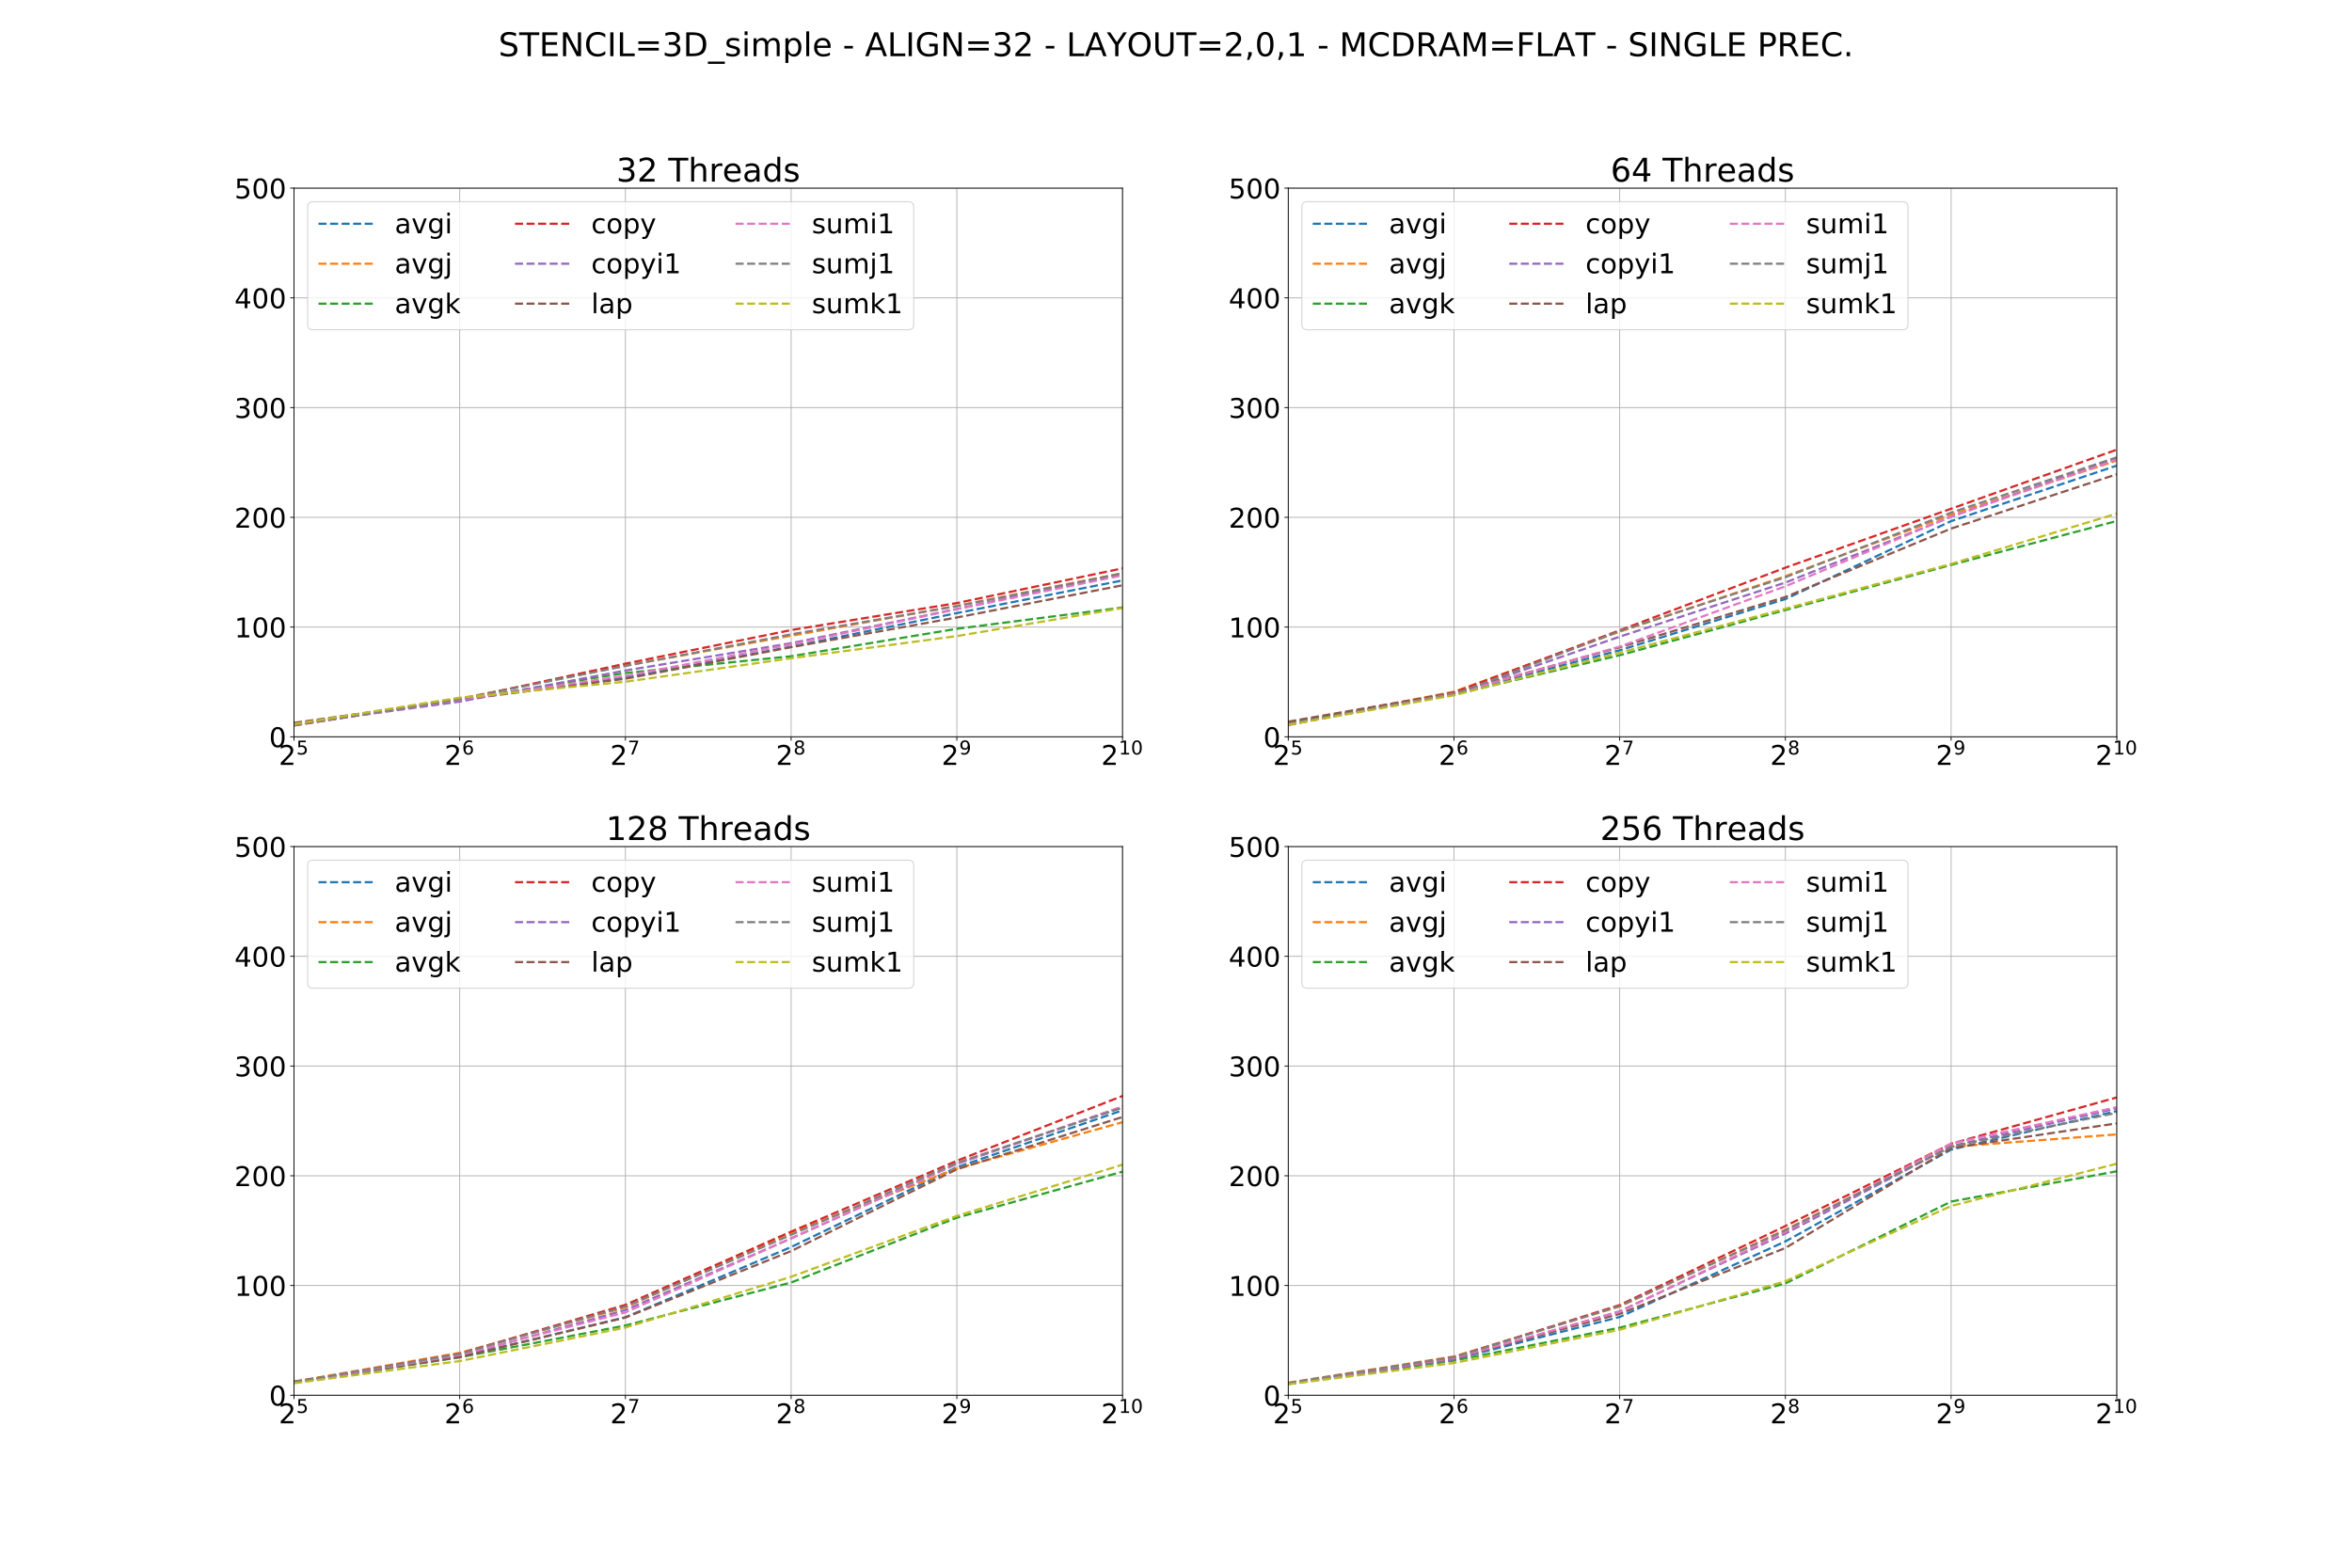 <?xml version="1.0" encoding="utf-8" standalone="no"?>
<!DOCTYPE svg PUBLIC "-//W3C//DTD SVG 1.1//EN"
  "http://www.w3.org/Graphics/SVG/1.1/DTD/svg11.dtd">
<!-- Created with matplotlib (http://matplotlib.org/) -->
<svg height="1440pt" version="1.1" viewBox="0 0 2160 1440" width="2160pt" xmlns="http://www.w3.org/2000/svg" xmlns:xlink="http://www.w3.org/1999/xlink">
 <defs>
  <style type="text/css">
*{stroke-linecap:butt;stroke-linejoin:round;}
  </style>
 </defs>
 <g id="figure_1">
  <g id="patch_1">
   <path d="M 0 1440 
L 2160 1440 
L 2160 0 
L 0 0 
z
" style="fill:#ffffff;"/>
  </g>
  <g id="axes_1">
   <g id="patch_2">
    <path d="M 270 676.8 
L 1030.909 676.8 
L 1030.909 172.8 
L 270 172.8 
z
" style="fill:#ffffff;"/>
   </g>
   <g id="matplotlib.axis_1">
    <g id="xtick_1">
     <g id="line2d_1">
      <path clip-path="url(#pbf6b0ef4d4)" d="M 270 676.8 
L 270 172.8 
" style="fill:none;stroke:#b0b0b0;stroke-linecap:square;stroke-width:0.8;"/>
     </g>
     <g id="line2d_2">
      <defs>
       <path d="M 0 0 
L 0 3.5 
" id="m62d03c5c0f" style="stroke:#000000;stroke-width:0.8;"/>
      </defs>
      <g>
       <use style="stroke:#000000;stroke-width:0.8;" x="270" xlink:href="#m62d03c5c0f" y="676.8"/>
      </g>
     </g>
     <g id="text_1">
      <!-- $\mathdefault{2^{5}}$ -->
      <defs>
       <path d="M 19.188 8.297 
L 53.609 8.297 
L 53.609 0 
L 7.328 0 
L 7.328 8.297 
Q 12.938 14.109 22.625 23.891 
Q 32.328 33.688 34.812 36.531 
Q 39.547 41.844 41.422 45.531 
Q 43.312 49.219 43.312 52.781 
Q 43.312 58.594 39.234 62.25 
Q 35.156 65.922 28.609 65.922 
Q 23.969 65.922 18.812 64.312 
Q 13.672 62.703 7.812 59.422 
L 7.812 69.391 
Q 13.766 71.781 18.938 73 
Q 24.125 74.219 28.422 74.219 
Q 39.75 74.219 46.484 68.547 
Q 53.219 62.891 53.219 53.422 
Q 53.219 48.922 51.531 44.891 
Q 49.859 40.875 45.406 35.406 
Q 44.188 33.984 37.641 27.219 
Q 31.109 20.453 19.188 8.297 
z
" id="DejaVuSans-32"/>
       <path d="M 10.797 72.906 
L 49.516 72.906 
L 49.516 64.594 
L 19.828 64.594 
L 19.828 46.734 
Q 21.969 47.469 24.109 47.828 
Q 26.266 48.188 28.422 48.188 
Q 40.625 48.188 47.75 41.5 
Q 54.891 34.812 54.891 23.391 
Q 54.891 11.625 47.562 5.094 
Q 40.234 -1.422 26.906 -1.422 
Q 22.312 -1.422 17.547 -0.641 
Q 12.797 0.141 7.719 1.703 
L 7.719 11.625 
Q 12.109 9.234 16.797 8.062 
Q 21.484 6.891 26.703 6.891 
Q 35.156 6.891 40.078 11.328 
Q 45.016 15.766 45.016 23.391 
Q 45.016 31 40.078 35.438 
Q 35.156 39.891 26.703 39.891 
Q 22.75 39.891 18.812 39.016 
Q 14.891 38.141 10.797 36.281 
z
" id="DejaVuSans-35"/>
      </defs>
      <g transform="translate(256 702.796)scale(0.25 -0.25)">
       <use transform="translate(0 0.684)" xlink:href="#DejaVuSans-32"/>
       <use transform="translate(64.58 38.966)scale(0.7)" xlink:href="#DejaVuSans-35"/>
      </g>
     </g>
    </g>
    <g id="xtick_2">
     <g id="line2d_3">
      <path clip-path="url(#pbf6b0ef4d4)" d="M 422.182 676.8 
L 422.182 172.8 
" style="fill:none;stroke:#b0b0b0;stroke-linecap:square;stroke-width:0.8;"/>
     </g>
     <g id="line2d_4">
      <g>
       <use style="stroke:#000000;stroke-width:0.8;" x="422.182" xlink:href="#m62d03c5c0f" y="676.8"/>
      </g>
     </g>
     <g id="text_2">
      <!-- $\mathdefault{2^{6}}$ -->
      <defs>
       <path d="M 33.016 40.375 
Q 26.375 40.375 22.484 35.828 
Q 18.609 31.297 18.609 23.391 
Q 18.609 15.531 22.484 10.953 
Q 26.375 6.391 33.016 6.391 
Q 39.656 6.391 43.531 10.953 
Q 47.406 15.531 47.406 23.391 
Q 47.406 31.297 43.531 35.828 
Q 39.656 40.375 33.016 40.375 
z
M 52.594 71.297 
L 52.594 62.312 
Q 48.875 64.062 45.094 64.984 
Q 41.312 65.922 37.594 65.922 
Q 27.828 65.922 22.672 59.328 
Q 17.531 52.734 16.797 39.406 
Q 19.672 43.656 24.016 45.922 
Q 28.375 48.188 33.594 48.188 
Q 44.578 48.188 50.953 41.516 
Q 57.328 34.859 57.328 23.391 
Q 57.328 12.156 50.688 5.359 
Q 44.047 -1.422 33.016 -1.422 
Q 20.359 -1.422 13.672 8.266 
Q 6.984 17.969 6.984 36.375 
Q 6.984 53.656 15.188 63.938 
Q 23.391 74.219 37.203 74.219 
Q 40.922 74.219 44.703 73.484 
Q 48.484 72.75 52.594 71.297 
z
" id="DejaVuSans-36"/>
      </defs>
      <g transform="translate(408.182 702.796)scale(0.25 -0.25)">
       <use transform="translate(0 0.766)" xlink:href="#DejaVuSans-32"/>
       <use transform="translate(64.58 39.047)scale(0.7)" xlink:href="#DejaVuSans-36"/>
      </g>
     </g>
    </g>
    <g id="xtick_3">
     <g id="line2d_5">
      <path clip-path="url(#pbf6b0ef4d4)" d="M 574.364 676.8 
L 574.364 172.8 
" style="fill:none;stroke:#b0b0b0;stroke-linecap:square;stroke-width:0.8;"/>
     </g>
     <g id="line2d_6">
      <g>
       <use style="stroke:#000000;stroke-width:0.8;" x="574.364" xlink:href="#m62d03c5c0f" y="676.8"/>
      </g>
     </g>
     <g id="text_3">
      <!-- $\mathdefault{2^{7}}$ -->
      <defs>
       <path d="M 8.203 72.906 
L 55.078 72.906 
L 55.078 68.703 
L 28.609 0 
L 18.312 0 
L 43.219 64.594 
L 8.203 64.594 
z
" id="DejaVuSans-37"/>
      </defs>
      <g transform="translate(560.364 702.796)scale(0.25 -0.25)">
       <use transform="translate(0 0.684)" xlink:href="#DejaVuSans-32"/>
       <use transform="translate(64.58 38.966)scale(0.7)" xlink:href="#DejaVuSans-37"/>
      </g>
     </g>
    </g>
    <g id="xtick_4">
     <g id="line2d_7">
      <path clip-path="url(#pbf6b0ef4d4)" d="M 726.545 676.8 
L 726.545 172.8 
" style="fill:none;stroke:#b0b0b0;stroke-linecap:square;stroke-width:0.8;"/>
     </g>
     <g id="line2d_8">
      <g>
       <use style="stroke:#000000;stroke-width:0.8;" x="726.545" xlink:href="#m62d03c5c0f" y="676.8"/>
      </g>
     </g>
     <g id="text_4">
      <!-- $\mathdefault{2^{8}}$ -->
      <defs>
       <path d="M 31.781 34.625 
Q 24.75 34.625 20.719 30.859 
Q 16.703 27.094 16.703 20.516 
Q 16.703 13.922 20.719 10.156 
Q 24.75 6.391 31.781 6.391 
Q 38.812 6.391 42.859 10.172 
Q 46.922 13.969 46.922 20.516 
Q 46.922 27.094 42.891 30.859 
Q 38.875 34.625 31.781 34.625 
z
M 21.922 38.812 
Q 15.578 40.375 12.031 44.719 
Q 8.5 49.078 8.5 55.328 
Q 8.5 64.062 14.719 69.141 
Q 20.953 74.219 31.781 74.219 
Q 42.672 74.219 48.875 69.141 
Q 55.078 64.062 55.078 55.328 
Q 55.078 49.078 51.531 44.719 
Q 48 40.375 41.703 38.812 
Q 48.828 37.156 52.797 32.312 
Q 56.781 27.484 56.781 20.516 
Q 56.781 9.906 50.312 4.234 
Q 43.844 -1.422 31.781 -1.422 
Q 19.734 -1.422 13.25 4.234 
Q 6.781 9.906 6.781 20.516 
Q 6.781 27.484 10.781 32.312 
Q 14.797 37.156 21.922 38.812 
z
M 18.312 54.391 
Q 18.312 48.734 21.844 45.562 
Q 25.391 42.391 31.781 42.391 
Q 38.141 42.391 41.719 45.562 
Q 45.312 48.734 45.312 54.391 
Q 45.312 60.062 41.719 63.234 
Q 38.141 66.406 31.781 66.406 
Q 25.391 66.406 21.844 63.234 
Q 18.312 60.062 18.312 54.391 
z
" id="DejaVuSans-38"/>
      </defs>
      <g transform="translate(712.545 702.796)scale(0.25 -0.25)">
       <use transform="translate(0 0.766)" xlink:href="#DejaVuSans-32"/>
       <use transform="translate(64.58 39.047)scale(0.7)" xlink:href="#DejaVuSans-38"/>
      </g>
     </g>
    </g>
    <g id="xtick_5">
     <g id="line2d_9">
      <path clip-path="url(#pbf6b0ef4d4)" d="M 878.727 676.8 
L 878.727 172.8 
" style="fill:none;stroke:#b0b0b0;stroke-linecap:square;stroke-width:0.8;"/>
     </g>
     <g id="line2d_10">
      <g>
       <use style="stroke:#000000;stroke-width:0.8;" x="878.727" xlink:href="#m62d03c5c0f" y="676.8"/>
      </g>
     </g>
     <g id="text_5">
      <!-- $\mathdefault{2^{9}}$ -->
      <defs>
       <path d="M 10.984 1.516 
L 10.984 10.5 
Q 14.703 8.734 18.5 7.812 
Q 22.312 6.891 25.984 6.891 
Q 35.75 6.891 40.891 13.453 
Q 46.047 20.016 46.781 33.406 
Q 43.953 29.203 39.594 26.953 
Q 35.25 24.703 29.984 24.703 
Q 19.047 24.703 12.672 31.312 
Q 6.297 37.938 6.297 49.422 
Q 6.297 60.641 12.938 67.422 
Q 19.578 74.219 30.609 74.219 
Q 43.266 74.219 49.922 64.516 
Q 56.594 54.828 56.594 36.375 
Q 56.594 19.141 48.406 8.859 
Q 40.234 -1.422 26.422 -1.422 
Q 22.703 -1.422 18.891 -0.688 
Q 15.094 0.047 10.984 1.516 
z
M 30.609 32.422 
Q 37.25 32.422 41.125 36.953 
Q 45.016 41.5 45.016 49.422 
Q 45.016 57.281 41.125 61.844 
Q 37.25 66.406 30.609 66.406 
Q 23.969 66.406 20.094 61.844 
Q 16.219 57.281 16.219 49.422 
Q 16.219 41.5 20.094 36.953 
Q 23.969 32.422 30.609 32.422 
z
" id="DejaVuSans-39"/>
      </defs>
      <g transform="translate(864.727 702.796)scale(0.25 -0.25)">
       <use transform="translate(0 0.766)" xlink:href="#DejaVuSans-32"/>
       <use transform="translate(64.58 39.047)scale(0.7)" xlink:href="#DejaVuSans-39"/>
      </g>
     </g>
    </g>
    <g id="xtick_6">
     <g id="line2d_11">
      <path clip-path="url(#pbf6b0ef4d4)" d="M 1030.909 676.8 
L 1030.909 172.8 
" style="fill:none;stroke:#b0b0b0;stroke-linecap:square;stroke-width:0.8;"/>
     </g>
     <g id="line2d_12">
      <g>
       <use style="stroke:#000000;stroke-width:0.8;" x="1030.909" xlink:href="#m62d03c5c0f" y="676.8"/>
      </g>
     </g>
     <g id="text_6">
      <!-- $\mathdefault{2^{10}}$ -->
      <defs>
       <path d="M 12.406 8.297 
L 28.516 8.297 
L 28.516 63.922 
L 10.984 60.406 
L 10.984 69.391 
L 28.422 72.906 
L 38.281 72.906 
L 38.281 8.297 
L 54.391 8.297 
L 54.391 0 
L 12.406 0 
z
" id="DejaVuSans-31"/>
       <path d="M 31.781 66.406 
Q 24.172 66.406 20.328 58.906 
Q 16.5 51.422 16.5 36.375 
Q 16.5 21.391 20.328 13.891 
Q 24.172 6.391 31.781 6.391 
Q 39.453 6.391 43.281 13.891 
Q 47.125 21.391 47.125 36.375 
Q 47.125 51.422 43.281 58.906 
Q 39.453 66.406 31.781 66.406 
z
M 31.781 74.219 
Q 44.047 74.219 50.516 64.516 
Q 56.984 54.828 56.984 36.375 
Q 56.984 17.969 50.516 8.266 
Q 44.047 -1.422 31.781 -1.422 
Q 19.531 -1.422 13.062 8.266 
Q 6.594 17.969 6.594 36.375 
Q 6.594 54.828 13.062 64.516 
Q 19.531 74.219 31.781 74.219 
z
" id="DejaVuSans-30"/>
      </defs>
      <g transform="translate(1011.284 702.796)scale(0.25 -0.25)">
       <use transform="translate(0 0.766)" xlink:href="#DejaVuSans-32"/>
       <use transform="translate(64.58 39.047)scale(0.7)" xlink:href="#DejaVuSans-31"/>
       <use transform="translate(109.116 39.047)scale(0.7)" xlink:href="#DejaVuSans-30"/>
      </g>
     </g>
    </g>
   </g>
   <g id="matplotlib.axis_2">
    <g id="ytick_1">
     <g id="line2d_13">
      <path clip-path="url(#pbf6b0ef4d4)" d="M 270 676.8 
L 1030.909 676.8 
" style="fill:none;stroke:#b0b0b0;stroke-linecap:square;stroke-width:0.8;"/>
     </g>
     <g id="line2d_14">
      <defs>
       <path d="M 0 0 
L -3.5 0 
" id="mfd2fe23e8d" style="stroke:#000000;stroke-width:0.8;"/>
      </defs>
      <g>
       <use style="stroke:#000000;stroke-width:0.8;" x="270" xlink:href="#mfd2fe23e8d" y="676.8"/>
      </g>
     </g>
     <g id="text_7">
      <!-- 0 -->
      <g transform="translate(247.094 686.298)scale(0.25 -0.25)">
       <use xlink:href="#DejaVuSans-30"/>
      </g>
     </g>
    </g>
    <g id="ytick_2">
     <g id="line2d_15">
      <path clip-path="url(#pbf6b0ef4d4)" d="M 270 576 
L 1030.909 576 
" style="fill:none;stroke:#b0b0b0;stroke-linecap:square;stroke-width:0.8;"/>
     </g>
     <g id="line2d_16">
      <g>
       <use style="stroke:#000000;stroke-width:0.8;" x="270" xlink:href="#mfd2fe23e8d" y="576"/>
      </g>
     </g>
     <g id="text_8">
      <!-- 100 -->
      <g transform="translate(215.281 585.498)scale(0.25 -0.25)">
       <use xlink:href="#DejaVuSans-31"/>
       <use x="63.623" xlink:href="#DejaVuSans-30"/>
       <use x="127.246" xlink:href="#DejaVuSans-30"/>
      </g>
     </g>
    </g>
    <g id="ytick_3">
     <g id="line2d_17">
      <path clip-path="url(#pbf6b0ef4d4)" d="M 270 475.2 
L 1030.909 475.2 
" style="fill:none;stroke:#b0b0b0;stroke-linecap:square;stroke-width:0.8;"/>
     </g>
     <g id="line2d_18">
      <g>
       <use style="stroke:#000000;stroke-width:0.8;" x="270" xlink:href="#mfd2fe23e8d" y="475.2"/>
      </g>
     </g>
     <g id="text_9">
      <!-- 200 -->
      <g transform="translate(215.281 484.698)scale(0.25 -0.25)">
       <use xlink:href="#DejaVuSans-32"/>
       <use x="63.623" xlink:href="#DejaVuSans-30"/>
       <use x="127.246" xlink:href="#DejaVuSans-30"/>
      </g>
     </g>
    </g>
    <g id="ytick_4">
     <g id="line2d_19">
      <path clip-path="url(#pbf6b0ef4d4)" d="M 270 374.4 
L 1030.909 374.4 
" style="fill:none;stroke:#b0b0b0;stroke-linecap:square;stroke-width:0.8;"/>
     </g>
     <g id="line2d_20">
      <g>
       <use style="stroke:#000000;stroke-width:0.8;" x="270" xlink:href="#mfd2fe23e8d" y="374.4"/>
      </g>
     </g>
     <g id="text_10">
      <!-- 300 -->
      <defs>
       <path d="M 40.578 39.312 
Q 47.656 37.797 51.625 33 
Q 55.609 28.219 55.609 21.188 
Q 55.609 10.406 48.188 4.484 
Q 40.766 -1.422 27.094 -1.422 
Q 22.516 -1.422 17.656 -0.516 
Q 12.797 0.391 7.625 2.203 
L 7.625 11.719 
Q 11.719 9.328 16.594 8.109 
Q 21.484 6.891 26.812 6.891 
Q 36.078 6.891 40.938 10.547 
Q 45.797 14.203 45.797 21.188 
Q 45.797 27.641 41.281 31.266 
Q 36.766 34.906 28.719 34.906 
L 20.219 34.906 
L 20.219 43.016 
L 29.109 43.016 
Q 36.375 43.016 40.234 45.922 
Q 44.094 48.828 44.094 54.297 
Q 44.094 59.906 40.109 62.906 
Q 36.141 65.922 28.719 65.922 
Q 24.656 65.922 20.016 65.031 
Q 15.375 64.156 9.812 62.312 
L 9.812 71.094 
Q 15.438 72.656 20.344 73.438 
Q 25.25 74.219 29.594 74.219 
Q 40.828 74.219 47.359 69.109 
Q 53.906 64.016 53.906 55.328 
Q 53.906 49.266 50.438 45.094 
Q 46.969 40.922 40.578 39.312 
z
" id="DejaVuSans-33"/>
      </defs>
      <g transform="translate(215.281 383.898)scale(0.25 -0.25)">
       <use xlink:href="#DejaVuSans-33"/>
       <use x="63.623" xlink:href="#DejaVuSans-30"/>
       <use x="127.246" xlink:href="#DejaVuSans-30"/>
      </g>
     </g>
    </g>
    <g id="ytick_5">
     <g id="line2d_21">
      <path clip-path="url(#pbf6b0ef4d4)" d="M 270 273.6 
L 1030.909 273.6 
" style="fill:none;stroke:#b0b0b0;stroke-linecap:square;stroke-width:0.8;"/>
     </g>
     <g id="line2d_22">
      <g>
       <use style="stroke:#000000;stroke-width:0.8;" x="270" xlink:href="#mfd2fe23e8d" y="273.6"/>
      </g>
     </g>
     <g id="text_11">
      <!-- 400 -->
      <defs>
       <path d="M 37.797 64.312 
L 12.891 25.391 
L 37.797 25.391 
z
M 35.203 72.906 
L 47.609 72.906 
L 47.609 25.391 
L 58.016 25.391 
L 58.016 17.188 
L 47.609 17.188 
L 47.609 0 
L 37.797 0 
L 37.797 17.188 
L 4.891 17.188 
L 4.891 26.703 
z
" id="DejaVuSans-34"/>
      </defs>
      <g transform="translate(215.281 283.098)scale(0.25 -0.25)">
       <use xlink:href="#DejaVuSans-34"/>
       <use x="63.623" xlink:href="#DejaVuSans-30"/>
       <use x="127.246" xlink:href="#DejaVuSans-30"/>
      </g>
     </g>
    </g>
    <g id="ytick_6">
     <g id="line2d_23">
      <path clip-path="url(#pbf6b0ef4d4)" d="M 270 172.8 
L 1030.909 172.8 
" style="fill:none;stroke:#b0b0b0;stroke-linecap:square;stroke-width:0.8;"/>
     </g>
     <g id="line2d_24">
      <g>
       <use style="stroke:#000000;stroke-width:0.8;" x="270" xlink:href="#mfd2fe23e8d" y="172.8"/>
      </g>
     </g>
     <g id="text_12">
      <!-- 500 -->
      <g transform="translate(215.281 182.298)scale(0.25 -0.25)">
       <use xlink:href="#DejaVuSans-35"/>
       <use x="63.623" xlink:href="#DejaVuSans-30"/>
       <use x="127.246" xlink:href="#DejaVuSans-30"/>
      </g>
     </g>
    </g>
   </g>
   <g id="line2d_25">
    <path clip-path="url(#pbf6b0ef4d4)" d="M 270 664.829 
L 422.182 642.208 
L 574.364 622.563 
L 726.545 594.019 
L 878.727 563.164 
L 1030.909 533.146 
" style="fill:none;stroke:#1f77b4;stroke-dasharray:7.4,3.2;stroke-dashoffset:0;stroke-width:2;"/>
   </g>
   <g id="line2d_26">
    <path clip-path="url(#pbf6b0ef4d4)" d="M 270 665.881 
L 422.182 641.704 
L 574.364 611.44 
L 726.545 583.956 
L 878.727 556.559 
L 1030.909 526.463 
" style="fill:none;stroke:#ff7f0e;stroke-dasharray:7.4,3.2;stroke-dashoffset:0;stroke-width:2;"/>
   </g>
   <g id="line2d_27">
    <path clip-path="url(#pbf6b0ef4d4)" d="M 270 665.275 
L 422.182 642.814 
L 574.364 618.191 
L 726.545 602.788 
L 878.727 577.584 
L 1030.909 557.994 
" style="fill:none;stroke:#2ca02c;stroke-dasharray:7.4,3.2;stroke-dashoffset:0;stroke-width:2;"/>
   </g>
   <g id="line2d_28">
    <path clip-path="url(#pbf6b0ef4d4)" d="M 270 666.408 
L 422.182 642.559 
L 574.364 609.606 
L 726.545 578.759 
L 878.727 553.955 
L 1030.909 522.058 
" style="fill:none;stroke:#d62728;stroke-dasharray:7.4,3.2;stroke-dashoffset:0;stroke-width:2;"/>
   </g>
   <g id="line2d_29">
    <path clip-path="url(#pbf6b0ef4d4)" d="M 270 665.282 
L 422.182 644.492 
L 574.364 615.897 
L 726.545 590.805 
L 878.727 559.356 
L 1030.909 526.749 
" style="fill:none;stroke:#9467bd;stroke-dasharray:7.4,3.2;stroke-dashoffset:0;stroke-width:2;"/>
   </g>
   <g id="line2d_30">
    <path clip-path="url(#pbf6b0ef4d4)" d="M 270 663.948 
L 422.182 642.826 
L 574.364 623.484 
L 726.545 594.458 
L 878.727 567.184 
L 1030.909 537.617 
" style="fill:none;stroke:#8c564b;stroke-dasharray:7.4,3.2;stroke-dashoffset:0;stroke-width:2;"/>
   </g>
   <g id="line2d_31">
    <path clip-path="url(#pbf6b0ef4d4)" d="M 270 665.499 
L 422.182 642.833 
L 574.364 620.853 
L 726.545 591.906 
L 878.727 559.627 
L 1030.909 528.457 
" style="fill:none;stroke:#e377c2;stroke-dasharray:7.4,3.2;stroke-dashoffset:0;stroke-width:2;"/>
   </g>
   <g id="line2d_32">
    <path clip-path="url(#pbf6b0ef4d4)" d="M 270 666.172 
L 422.182 642.127 
L 574.364 611.668 
L 726.545 582.651 
L 878.727 556.747 
L 1030.909 526.653 
" style="fill:none;stroke:#7f7f7f;stroke-dasharray:7.4,3.2;stroke-dashoffset:0;stroke-width:2;"/>
   </g>
   <g id="line2d_33">
    <path clip-path="url(#pbf6b0ef4d4)" d="M 270 665.127 
L 422.182 640.807 
L 574.364 626.222 
L 726.545 604.657 
L 878.727 584.27 
L 1030.909 558.533 
" style="fill:none;stroke:#bcbd22;stroke-dasharray:7.4,3.2;stroke-dashoffset:0;stroke-width:2;"/>
   </g>
   <g id="patch_3">
    <path d="M 270 676.8 
L 270 172.8 
" style="fill:none;stroke:#000000;stroke-linecap:square;stroke-linejoin:miter;stroke-width:0.8;"/>
   </g>
   <g id="patch_4">
    <path d="M 1030.909 676.8 
L 1030.909 172.8 
" style="fill:none;stroke:#000000;stroke-linecap:square;stroke-linejoin:miter;stroke-width:0.8;"/>
   </g>
   <g id="patch_5">
    <path d="M 270 676.8 
L 1030.909 676.8 
" style="fill:none;stroke:#000000;stroke-linecap:square;stroke-linejoin:miter;stroke-width:0.8;"/>
   </g>
   <g id="patch_6">
    <path d="M 270 172.8 
L 1030.909 172.8 
" style="fill:none;stroke:#000000;stroke-linecap:square;stroke-linejoin:miter;stroke-width:0.8;"/>
   </g>
   <g id="text_13">
    <!-- 32 Threads -->
    <defs>
     <path id="DejaVuSans-20"/>
     <path d="M -0.297 72.906 
L 61.375 72.906 
L 61.375 64.594 
L 35.5 64.594 
L 35.5 0 
L 25.594 0 
L 25.594 64.594 
L -0.297 64.594 
z
" id="DejaVuSans-54"/>
     <path d="M 54.891 33.016 
L 54.891 0 
L 45.906 0 
L 45.906 32.719 
Q 45.906 40.484 42.875 44.328 
Q 39.844 48.188 33.797 48.188 
Q 26.516 48.188 22.312 43.547 
Q 18.109 38.922 18.109 30.906 
L 18.109 0 
L 9.078 0 
L 9.078 75.984 
L 18.109 75.984 
L 18.109 46.188 
Q 21.344 51.125 25.703 53.562 
Q 30.078 56 35.797 56 
Q 45.219 56 50.047 50.172 
Q 54.891 44.344 54.891 33.016 
z
" id="DejaVuSans-68"/>
     <path d="M 41.109 46.297 
Q 39.594 47.172 37.812 47.578 
Q 36.031 48 33.891 48 
Q 26.266 48 22.188 43.047 
Q 18.109 38.094 18.109 28.812 
L 18.109 0 
L 9.078 0 
L 9.078 54.688 
L 18.109 54.688 
L 18.109 46.188 
Q 20.953 51.172 25.484 53.578 
Q 30.031 56 36.531 56 
Q 37.453 56 38.578 55.875 
Q 39.703 55.766 41.062 55.516 
z
" id="DejaVuSans-72"/>
     <path d="M 56.203 29.594 
L 56.203 25.203 
L 14.891 25.203 
Q 15.484 15.922 20.484 11.062 
Q 25.484 6.203 34.422 6.203 
Q 39.594 6.203 44.453 7.469 
Q 49.312 8.734 54.109 11.281 
L 54.109 2.781 
Q 49.266 0.734 44.188 -0.344 
Q 39.109 -1.422 33.891 -1.422 
Q 20.797 -1.422 13.156 6.188 
Q 5.516 13.812 5.516 26.812 
Q 5.516 40.234 12.766 48.109 
Q 20.016 56 32.328 56 
Q 43.359 56 49.781 48.891 
Q 56.203 41.797 56.203 29.594 
z
M 47.219 32.234 
Q 47.125 39.594 43.094 43.984 
Q 39.062 48.391 32.422 48.391 
Q 24.906 48.391 20.391 44.141 
Q 15.875 39.891 15.188 32.172 
z
" id="DejaVuSans-65"/>
     <path d="M 34.281 27.484 
Q 23.391 27.484 19.188 25 
Q 14.984 22.516 14.984 16.5 
Q 14.984 11.719 18.141 8.906 
Q 21.297 6.109 26.703 6.109 
Q 34.188 6.109 38.703 11.406 
Q 43.219 16.703 43.219 25.484 
L 43.219 27.484 
z
M 52.203 31.203 
L 52.203 0 
L 43.219 0 
L 43.219 8.297 
Q 40.141 3.328 35.547 0.953 
Q 30.953 -1.422 24.312 -1.422 
Q 15.922 -1.422 10.953 3.297 
Q 6 8.016 6 15.922 
Q 6 25.141 12.172 29.828 
Q 18.359 34.516 30.609 34.516 
L 43.219 34.516 
L 43.219 35.406 
Q 43.219 41.609 39.141 45 
Q 35.062 48.391 27.688 48.391 
Q 23 48.391 18.547 47.266 
Q 14.109 46.141 10.016 43.891 
L 10.016 52.203 
Q 14.938 54.109 19.578 55.047 
Q 24.219 56 28.609 56 
Q 40.484 56 46.344 49.844 
Q 52.203 43.703 52.203 31.203 
z
" id="DejaVuSans-61"/>
     <path d="M 45.406 46.391 
L 45.406 75.984 
L 54.391 75.984 
L 54.391 0 
L 45.406 0 
L 45.406 8.203 
Q 42.578 3.328 38.25 0.953 
Q 33.938 -1.422 27.875 -1.422 
Q 17.969 -1.422 11.734 6.484 
Q 5.516 14.406 5.516 27.297 
Q 5.516 40.188 11.734 48.094 
Q 17.969 56 27.875 56 
Q 33.938 56 38.25 53.625 
Q 42.578 51.266 45.406 46.391 
z
M 14.797 27.297 
Q 14.797 17.391 18.875 11.75 
Q 22.953 6.109 30.078 6.109 
Q 37.203 6.109 41.297 11.75 
Q 45.406 17.391 45.406 27.297 
Q 45.406 37.203 41.297 42.844 
Q 37.203 48.484 30.078 48.484 
Q 22.953 48.484 18.875 42.844 
Q 14.797 37.203 14.797 27.297 
z
" id="DejaVuSans-64"/>
     <path d="M 44.281 53.078 
L 44.281 44.578 
Q 40.484 46.531 36.375 47.5 
Q 32.281 48.484 27.875 48.484 
Q 21.188 48.484 17.844 46.438 
Q 14.5 44.391 14.5 40.281 
Q 14.5 37.156 16.891 35.375 
Q 19.281 33.594 26.516 31.984 
L 29.594 31.297 
Q 39.156 29.25 43.188 25.516 
Q 47.219 21.781 47.219 15.094 
Q 47.219 7.469 41.188 3.016 
Q 35.156 -1.422 24.609 -1.422 
Q 20.219 -1.422 15.453 -0.562 
Q 10.688 0.297 5.422 2 
L 5.422 11.281 
Q 10.406 8.688 15.234 7.391 
Q 20.062 6.109 24.812 6.109 
Q 31.156 6.109 34.562 8.281 
Q 37.984 10.453 37.984 14.406 
Q 37.984 18.062 35.516 20.016 
Q 33.062 21.969 24.703 23.781 
L 21.578 24.516 
Q 13.234 26.266 9.516 29.906 
Q 5.812 33.547 5.812 39.891 
Q 5.812 47.609 11.281 51.797 
Q 16.75 56 26.812 56 
Q 31.781 56 36.172 55.266 
Q 40.578 54.547 44.281 53.078 
z
" id="DejaVuSans-73"/>
    </defs>
    <g transform="translate(566.012 166.8)scale(0.3 -0.3)">
     <use xlink:href="#DejaVuSans-33"/>
     <use x="63.623" xlink:href="#DejaVuSans-32"/>
     <use x="127.246" xlink:href="#DejaVuSans-20"/>
     <use x="159.033" xlink:href="#DejaVuSans-54"/>
     <use x="220.117" xlink:href="#DejaVuSans-68"/>
     <use x="283.496" xlink:href="#DejaVuSans-72"/>
     <use x="324.578" xlink:href="#DejaVuSans-65"/>
     <use x="386.102" xlink:href="#DejaVuSans-61"/>
     <use x="447.381" xlink:href="#DejaVuSans-64"/>
     <use x="510.857" xlink:href="#DejaVuSans-73"/>
    </g>
   </g>
   <g id="legend_1">
    <g id="patch_7">
     <path d="M 287.5 302.886 
L 834.129 302.886 
Q 839.129 302.886 839.129 297.886 
L 839.129 190.3 
Q 839.129 185.3 834.129 185.3 
L 287.5 185.3 
Q 282.5 185.3 282.5 190.3 
L 282.5 297.886 
Q 282.5 302.886 287.5 302.886 
z
" style="fill:#ffffff;opacity:0.8;stroke:#cccccc;stroke-linejoin:miter;"/>
    </g>
    <g id="line2d_34">
     <path d="M 292.5 205.546 
L 342.5 205.546 
" style="fill:none;stroke:#1f77b4;stroke-dasharray:7.4,3.2;stroke-dashoffset:0;stroke-width:2;"/>
    </g>
    <g id="line2d_35"/>
    <g id="text_14">
     <!-- avgi -->
     <defs>
      <path d="M 2.984 54.688 
L 12.5 54.688 
L 29.594 8.797 
L 46.688 54.688 
L 56.203 54.688 
L 35.688 0 
L 23.484 0 
z
" id="DejaVuSans-76"/>
      <path d="M 45.406 27.984 
Q 45.406 37.75 41.375 43.109 
Q 37.359 48.484 30.078 48.484 
Q 22.859 48.484 18.828 43.109 
Q 14.797 37.75 14.797 27.984 
Q 14.797 18.266 18.828 12.891 
Q 22.859 7.516 30.078 7.516 
Q 37.359 7.516 41.375 12.891 
Q 45.406 18.266 45.406 27.984 
z
M 54.391 6.781 
Q 54.391 -7.172 48.188 -13.984 
Q 42 -20.797 29.203 -20.797 
Q 24.469 -20.797 20.266 -20.094 
Q 16.062 -19.391 12.109 -17.922 
L 12.109 -9.188 
Q 16.062 -11.328 19.922 -12.344 
Q 23.781 -13.375 27.781 -13.375 
Q 36.625 -13.375 41.016 -8.766 
Q 45.406 -4.156 45.406 5.172 
L 45.406 9.625 
Q 42.625 4.781 38.281 2.391 
Q 33.938 0 27.875 0 
Q 17.828 0 11.672 7.656 
Q 5.516 15.328 5.516 27.984 
Q 5.516 40.672 11.672 48.328 
Q 17.828 56 27.875 56 
Q 33.938 56 38.281 53.609 
Q 42.625 51.219 45.406 46.391 
L 45.406 54.688 
L 54.391 54.688 
z
" id="DejaVuSans-67"/>
      <path d="M 9.422 54.688 
L 18.406 54.688 
L 18.406 0 
L 9.422 0 
z
M 9.422 75.984 
L 18.406 75.984 
L 18.406 64.594 
L 9.422 64.594 
z
" id="DejaVuSans-69"/>
     </defs>
     <g transform="translate(362.5 214.296)scale(0.25 -0.25)">
      <use xlink:href="#DejaVuSans-61"/>
      <use x="61.279" xlink:href="#DejaVuSans-76"/>
      <use x="120.459" xlink:href="#DejaVuSans-67"/>
      <use x="183.936" xlink:href="#DejaVuSans-69"/>
     </g>
    </g>
    <g id="line2d_36">
     <path d="M 292.5 242.241 
L 342.5 242.241 
" style="fill:none;stroke:#ff7f0e;stroke-dasharray:7.4,3.2;stroke-dashoffset:0;stroke-width:2;"/>
    </g>
    <g id="line2d_37"/>
    <g id="text_15">
     <!-- avgj -->
     <defs>
      <path d="M 9.422 54.688 
L 18.406 54.688 
L 18.406 -0.984 
Q 18.406 -11.422 14.422 -16.109 
Q 10.453 -20.797 1.609 -20.797 
L -1.812 -20.797 
L -1.812 -13.188 
L 0.594 -13.188 
Q 5.719 -13.188 7.562 -10.812 
Q 9.422 -8.453 9.422 -0.984 
z
M 9.422 75.984 
L 18.406 75.984 
L 18.406 64.594 
L 9.422 64.594 
z
" id="DejaVuSans-6a"/>
     </defs>
     <g transform="translate(362.5 250.991)scale(0.25 -0.25)">
      <use xlink:href="#DejaVuSans-61"/>
      <use x="61.279" xlink:href="#DejaVuSans-76"/>
      <use x="120.459" xlink:href="#DejaVuSans-67"/>
      <use x="183.936" xlink:href="#DejaVuSans-6a"/>
     </g>
    </g>
    <g id="line2d_38">
     <path d="M 292.5 278.937 
L 342.5 278.937 
" style="fill:none;stroke:#2ca02c;stroke-dasharray:7.4,3.2;stroke-dashoffset:0;stroke-width:2;"/>
    </g>
    <g id="line2d_39"/>
    <g id="text_16">
     <!-- avgk -->
     <defs>
      <path d="M 9.078 75.984 
L 18.109 75.984 
L 18.109 31.109 
L 44.922 54.688 
L 56.391 54.688 
L 27.391 29.109 
L 57.625 0 
L 45.906 0 
L 18.109 26.703 
L 18.109 0 
L 9.078 0 
z
" id="DejaVuSans-6b"/>
     </defs>
     <g transform="translate(362.5 287.687)scale(0.25 -0.25)">
      <use xlink:href="#DejaVuSans-61"/>
      <use x="61.279" xlink:href="#DejaVuSans-76"/>
      <use x="120.459" xlink:href="#DejaVuSans-67"/>
      <use x="183.936" xlink:href="#DejaVuSans-6b"/>
     </g>
    </g>
    <g id="line2d_40">
     <path d="M 472.965 205.546 
L 522.965 205.546 
" style="fill:none;stroke:#d62728;stroke-dasharray:7.4,3.2;stroke-dashoffset:0;stroke-width:2;"/>
    </g>
    <g id="line2d_41"/>
    <g id="text_17">
     <!-- copy -->
     <defs>
      <path d="M 48.781 52.594 
L 48.781 44.188 
Q 44.969 46.297 41.141 47.344 
Q 37.312 48.391 33.406 48.391 
Q 24.656 48.391 19.812 42.844 
Q 14.984 37.312 14.984 27.297 
Q 14.984 17.281 19.812 11.734 
Q 24.656 6.203 33.406 6.203 
Q 37.312 6.203 41.141 7.25 
Q 44.969 8.297 48.781 10.406 
L 48.781 2.094 
Q 45.016 0.344 40.984 -0.531 
Q 36.969 -1.422 32.422 -1.422 
Q 20.062 -1.422 12.781 6.344 
Q 5.516 14.109 5.516 27.297 
Q 5.516 40.672 12.859 48.328 
Q 20.219 56 33.016 56 
Q 37.156 56 41.109 55.141 
Q 45.062 54.297 48.781 52.594 
z
" id="DejaVuSans-63"/>
      <path d="M 30.609 48.391 
Q 23.391 48.391 19.188 42.75 
Q 14.984 37.109 14.984 27.297 
Q 14.984 17.484 19.156 11.844 
Q 23.344 6.203 30.609 6.203 
Q 37.797 6.203 41.984 11.859 
Q 46.188 17.531 46.188 27.297 
Q 46.188 37.016 41.984 42.703 
Q 37.797 48.391 30.609 48.391 
z
M 30.609 56 
Q 42.328 56 49.016 48.375 
Q 55.719 40.766 55.719 27.297 
Q 55.719 13.875 49.016 6.219 
Q 42.328 -1.422 30.609 -1.422 
Q 18.844 -1.422 12.172 6.219 
Q 5.516 13.875 5.516 27.297 
Q 5.516 40.766 12.172 48.375 
Q 18.844 56 30.609 56 
z
" id="DejaVuSans-6f"/>
      <path d="M 18.109 8.203 
L 18.109 -20.797 
L 9.078 -20.797 
L 9.078 54.688 
L 18.109 54.688 
L 18.109 46.391 
Q 20.953 51.266 25.266 53.625 
Q 29.594 56 35.594 56 
Q 45.562 56 51.781 48.094 
Q 58.016 40.188 58.016 27.297 
Q 58.016 14.406 51.781 6.484 
Q 45.562 -1.422 35.594 -1.422 
Q 29.594 -1.422 25.266 0.953 
Q 20.953 3.328 18.109 8.203 
z
M 48.688 27.297 
Q 48.688 37.203 44.609 42.844 
Q 40.531 48.484 33.406 48.484 
Q 26.266 48.484 22.188 42.844 
Q 18.109 37.203 18.109 27.297 
Q 18.109 17.391 22.188 11.75 
Q 26.266 6.109 33.406 6.109 
Q 40.531 6.109 44.609 11.75 
Q 48.688 17.391 48.688 27.297 
z
" id="DejaVuSans-70"/>
      <path d="M 32.172 -5.078 
Q 28.375 -14.844 24.75 -17.812 
Q 21.141 -20.797 15.094 -20.797 
L 7.906 -20.797 
L 7.906 -13.281 
L 13.188 -13.281 
Q 16.891 -13.281 18.938 -11.516 
Q 21 -9.766 23.484 -3.219 
L 25.094 0.875 
L 2.984 54.688 
L 12.5 54.688 
L 29.594 11.922 
L 46.688 54.688 
L 56.203 54.688 
z
" id="DejaVuSans-79"/>
     </defs>
     <g transform="translate(542.965 214.296)scale(0.25 -0.25)">
      <use xlink:href="#DejaVuSans-63"/>
      <use x="54.98" xlink:href="#DejaVuSans-6f"/>
      <use x="116.162" xlink:href="#DejaVuSans-70"/>
      <use x="179.639" xlink:href="#DejaVuSans-79"/>
     </g>
    </g>
    <g id="line2d_42">
     <path d="M 472.965 242.241 
L 522.965 242.241 
" style="fill:none;stroke:#9467bd;stroke-dasharray:7.4,3.2;stroke-dashoffset:0;stroke-width:2;"/>
    </g>
    <g id="line2d_43"/>
    <g id="text_18">
     <!-- copyi1 -->
     <g transform="translate(542.965 250.991)scale(0.25 -0.25)">
      <use xlink:href="#DejaVuSans-63"/>
      <use x="54.98" xlink:href="#DejaVuSans-6f"/>
      <use x="116.162" xlink:href="#DejaVuSans-70"/>
      <use x="179.639" xlink:href="#DejaVuSans-79"/>
      <use x="238.818" xlink:href="#DejaVuSans-69"/>
      <use x="266.602" xlink:href="#DejaVuSans-31"/>
     </g>
    </g>
    <g id="line2d_44">
     <path d="M 472.965 278.937 
L 522.965 278.937 
" style="fill:none;stroke:#8c564b;stroke-dasharray:7.4,3.2;stroke-dashoffset:0;stroke-width:2;"/>
    </g>
    <g id="line2d_45"/>
    <g id="text_19">
     <!-- lap -->
     <defs>
      <path d="M 9.422 75.984 
L 18.406 75.984 
L 18.406 0 
L 9.422 0 
z
" id="DejaVuSans-6c"/>
     </defs>
     <g transform="translate(542.965 287.687)scale(0.25 -0.25)">
      <use xlink:href="#DejaVuSans-6c"/>
      <use x="27.783" xlink:href="#DejaVuSans-61"/>
      <use x="89.062" xlink:href="#DejaVuSans-70"/>
     </g>
    </g>
    <g id="line2d_46">
     <path d="M 675.527 205.546 
L 725.527 205.546 
" style="fill:none;stroke:#e377c2;stroke-dasharray:7.4,3.2;stroke-dashoffset:0;stroke-width:2;"/>
    </g>
    <g id="line2d_47"/>
    <g id="text_20">
     <!-- sumi1 -->
     <defs>
      <path d="M 8.5 21.578 
L 8.5 54.688 
L 17.484 54.688 
L 17.484 21.922 
Q 17.484 14.156 20.5 10.266 
Q 23.531 6.391 29.594 6.391 
Q 36.859 6.391 41.078 11.031 
Q 45.312 15.672 45.312 23.688 
L 45.312 54.688 
L 54.297 54.688 
L 54.297 0 
L 45.312 0 
L 45.312 8.406 
Q 42.047 3.422 37.719 1 
Q 33.406 -1.422 27.688 -1.422 
Q 18.266 -1.422 13.375 4.438 
Q 8.5 10.297 8.5 21.578 
z
M 31.109 56 
z
" id="DejaVuSans-75"/>
      <path d="M 52 44.188 
Q 55.375 50.25 60.062 53.125 
Q 64.75 56 71.094 56 
Q 79.641 56 84.281 50.016 
Q 88.922 44.047 88.922 33.016 
L 88.922 0 
L 79.891 0 
L 79.891 32.719 
Q 79.891 40.578 77.094 44.375 
Q 74.312 48.188 68.609 48.188 
Q 61.625 48.188 57.562 43.547 
Q 53.516 38.922 53.516 30.906 
L 53.516 0 
L 44.484 0 
L 44.484 32.719 
Q 44.484 40.625 41.703 44.406 
Q 38.922 48.188 33.109 48.188 
Q 26.219 48.188 22.156 43.531 
Q 18.109 38.875 18.109 30.906 
L 18.109 0 
L 9.078 0 
L 9.078 54.688 
L 18.109 54.688 
L 18.109 46.188 
Q 21.188 51.219 25.484 53.609 
Q 29.781 56 35.688 56 
Q 41.656 56 45.828 52.969 
Q 50 49.953 52 44.188 
z
" id="DejaVuSans-6d"/>
     </defs>
     <g transform="translate(745.527 214.296)scale(0.25 -0.25)">
      <use xlink:href="#DejaVuSans-73"/>
      <use x="52.1" xlink:href="#DejaVuSans-75"/>
      <use x="115.479" xlink:href="#DejaVuSans-6d"/>
      <use x="212.891" xlink:href="#DejaVuSans-69"/>
      <use x="240.674" xlink:href="#DejaVuSans-31"/>
     </g>
    </g>
    <g id="line2d_48">
     <path d="M 675.527 242.241 
L 725.527 242.241 
" style="fill:none;stroke:#7f7f7f;stroke-dasharray:7.4,3.2;stroke-dashoffset:0;stroke-width:2;"/>
    </g>
    <g id="line2d_49"/>
    <g id="text_21">
     <!-- sumj1 -->
     <g transform="translate(745.527 250.991)scale(0.25 -0.25)">
      <use xlink:href="#DejaVuSans-73"/>
      <use x="52.1" xlink:href="#DejaVuSans-75"/>
      <use x="115.479" xlink:href="#DejaVuSans-6d"/>
      <use x="212.891" xlink:href="#DejaVuSans-6a"/>
      <use x="240.674" xlink:href="#DejaVuSans-31"/>
     </g>
    </g>
    <g id="line2d_50">
     <path d="M 675.527 278.937 
L 725.527 278.937 
" style="fill:none;stroke:#bcbd22;stroke-dasharray:7.4,3.2;stroke-dashoffset:0;stroke-width:2;"/>
    </g>
    <g id="line2d_51"/>
    <g id="text_22">
     <!-- sumk1 -->
     <g transform="translate(745.527 287.687)scale(0.25 -0.25)">
      <use xlink:href="#DejaVuSans-73"/>
      <use x="52.1" xlink:href="#DejaVuSans-75"/>
      <use x="115.479" xlink:href="#DejaVuSans-6d"/>
      <use x="212.891" xlink:href="#DejaVuSans-6b"/>
      <use x="270.801" xlink:href="#DejaVuSans-31"/>
     </g>
    </g>
   </g>
  </g>
  <g id="axes_2">
   <g id="patch_8">
    <path d="M 1183.091 676.8 
L 1944 676.8 
L 1944 172.8 
L 1183.091 172.8 
z
" style="fill:#ffffff;"/>
   </g>
   <g id="matplotlib.axis_3">
    <g id="xtick_7">
     <g id="line2d_52">
      <path clip-path="url(#p8d4b122a09)" d="M 1183.091 676.8 
L 1183.091 172.8 
" style="fill:none;stroke:#b0b0b0;stroke-linecap:square;stroke-width:0.8;"/>
     </g>
     <g id="line2d_53">
      <g>
       <use style="stroke:#000000;stroke-width:0.8;" x="1183.091" xlink:href="#m62d03c5c0f" y="676.8"/>
      </g>
     </g>
     <g id="text_23">
      <!-- $\mathdefault{2^{5}}$ -->
      <g transform="translate(1169.091 702.796)scale(0.25 -0.25)">
       <use transform="translate(0 0.684)" xlink:href="#DejaVuSans-32"/>
       <use transform="translate(64.58 38.966)scale(0.7)" xlink:href="#DejaVuSans-35"/>
      </g>
     </g>
    </g>
    <g id="xtick_8">
     <g id="line2d_54">
      <path clip-path="url(#p8d4b122a09)" d="M 1335.273 676.8 
L 1335.273 172.8 
" style="fill:none;stroke:#b0b0b0;stroke-linecap:square;stroke-width:0.8;"/>
     </g>
     <g id="line2d_55">
      <g>
       <use style="stroke:#000000;stroke-width:0.8;" x="1335.273" xlink:href="#m62d03c5c0f" y="676.8"/>
      </g>
     </g>
     <g id="text_24">
      <!-- $\mathdefault{2^{6}}$ -->
      <g transform="translate(1321.273 702.796)scale(0.25 -0.25)">
       <use transform="translate(0 0.766)" xlink:href="#DejaVuSans-32"/>
       <use transform="translate(64.58 39.047)scale(0.7)" xlink:href="#DejaVuSans-36"/>
      </g>
     </g>
    </g>
    <g id="xtick_9">
     <g id="line2d_56">
      <path clip-path="url(#p8d4b122a09)" d="M 1487.455 676.8 
L 1487.455 172.8 
" style="fill:none;stroke:#b0b0b0;stroke-linecap:square;stroke-width:0.8;"/>
     </g>
     <g id="line2d_57">
      <g>
       <use style="stroke:#000000;stroke-width:0.8;" x="1487.455" xlink:href="#m62d03c5c0f" y="676.8"/>
      </g>
     </g>
     <g id="text_25">
      <!-- $\mathdefault{2^{7}}$ -->
      <g transform="translate(1473.455 702.796)scale(0.25 -0.25)">
       <use transform="translate(0 0.684)" xlink:href="#DejaVuSans-32"/>
       <use transform="translate(64.58 38.966)scale(0.7)" xlink:href="#DejaVuSans-37"/>
      </g>
     </g>
    </g>
    <g id="xtick_10">
     <g id="line2d_58">
      <path clip-path="url(#p8d4b122a09)" d="M 1639.636 676.8 
L 1639.636 172.8 
" style="fill:none;stroke:#b0b0b0;stroke-linecap:square;stroke-width:0.8;"/>
     </g>
     <g id="line2d_59">
      <g>
       <use style="stroke:#000000;stroke-width:0.8;" x="1639.636" xlink:href="#m62d03c5c0f" y="676.8"/>
      </g>
     </g>
     <g id="text_26">
      <!-- $\mathdefault{2^{8}}$ -->
      <g transform="translate(1625.636 702.796)scale(0.25 -0.25)">
       <use transform="translate(0 0.766)" xlink:href="#DejaVuSans-32"/>
       <use transform="translate(64.58 39.047)scale(0.7)" xlink:href="#DejaVuSans-38"/>
      </g>
     </g>
    </g>
    <g id="xtick_11">
     <g id="line2d_60">
      <path clip-path="url(#p8d4b122a09)" d="M 1791.818 676.8 
L 1791.818 172.8 
" style="fill:none;stroke:#b0b0b0;stroke-linecap:square;stroke-width:0.8;"/>
     </g>
     <g id="line2d_61">
      <g>
       <use style="stroke:#000000;stroke-width:0.8;" x="1791.818" xlink:href="#m62d03c5c0f" y="676.8"/>
      </g>
     </g>
     <g id="text_27">
      <!-- $\mathdefault{2^{9}}$ -->
      <g transform="translate(1777.818 702.796)scale(0.25 -0.25)">
       <use transform="translate(0 0.766)" xlink:href="#DejaVuSans-32"/>
       <use transform="translate(64.58 39.047)scale(0.7)" xlink:href="#DejaVuSans-39"/>
      </g>
     </g>
    </g>
    <g id="xtick_12">
     <g id="line2d_62">
      <path clip-path="url(#p8d4b122a09)" d="M 1944 676.8 
L 1944 172.8 
" style="fill:none;stroke:#b0b0b0;stroke-linecap:square;stroke-width:0.8;"/>
     </g>
     <g id="line2d_63">
      <g>
       <use style="stroke:#000000;stroke-width:0.8;" x="1944" xlink:href="#m62d03c5c0f" y="676.8"/>
      </g>
     </g>
     <g id="text_28">
      <!-- $\mathdefault{2^{10}}$ -->
      <g transform="translate(1924.375 702.796)scale(0.25 -0.25)">
       <use transform="translate(0 0.766)" xlink:href="#DejaVuSans-32"/>
       <use transform="translate(64.58 39.047)scale(0.7)" xlink:href="#DejaVuSans-31"/>
       <use transform="translate(109.116 39.047)scale(0.7)" xlink:href="#DejaVuSans-30"/>
      </g>
     </g>
    </g>
   </g>
   <g id="matplotlib.axis_4">
    <g id="ytick_7">
     <g id="line2d_64">
      <path clip-path="url(#p8d4b122a09)" d="M 1183.091 676.8 
L 1944 676.8 
" style="fill:none;stroke:#b0b0b0;stroke-linecap:square;stroke-width:0.8;"/>
     </g>
     <g id="line2d_65">
      <g>
       <use style="stroke:#000000;stroke-width:0.8;" x="1183.091" xlink:href="#mfd2fe23e8d" y="676.8"/>
      </g>
     </g>
     <g id="text_29">
      <!-- 0 -->
      <g transform="translate(1160.185 686.298)scale(0.25 -0.25)">
       <use xlink:href="#DejaVuSans-30"/>
      </g>
     </g>
    </g>
    <g id="ytick_8">
     <g id="line2d_66">
      <path clip-path="url(#p8d4b122a09)" d="M 1183.091 576 
L 1944 576 
" style="fill:none;stroke:#b0b0b0;stroke-linecap:square;stroke-width:0.8;"/>
     </g>
     <g id="line2d_67">
      <g>
       <use style="stroke:#000000;stroke-width:0.8;" x="1183.091" xlink:href="#mfd2fe23e8d" y="576"/>
      </g>
     </g>
     <g id="text_30">
      <!-- 100 -->
      <g transform="translate(1128.372 585.498)scale(0.25 -0.25)">
       <use xlink:href="#DejaVuSans-31"/>
       <use x="63.623" xlink:href="#DejaVuSans-30"/>
       <use x="127.246" xlink:href="#DejaVuSans-30"/>
      </g>
     </g>
    </g>
    <g id="ytick_9">
     <g id="line2d_68">
      <path clip-path="url(#p8d4b122a09)" d="M 1183.091 475.2 
L 1944 475.2 
" style="fill:none;stroke:#b0b0b0;stroke-linecap:square;stroke-width:0.8;"/>
     </g>
     <g id="line2d_69">
      <g>
       <use style="stroke:#000000;stroke-width:0.8;" x="1183.091" xlink:href="#mfd2fe23e8d" y="475.2"/>
      </g>
     </g>
     <g id="text_31">
      <!-- 200 -->
      <g transform="translate(1128.372 484.698)scale(0.25 -0.25)">
       <use xlink:href="#DejaVuSans-32"/>
       <use x="63.623" xlink:href="#DejaVuSans-30"/>
       <use x="127.246" xlink:href="#DejaVuSans-30"/>
      </g>
     </g>
    </g>
    <g id="ytick_10">
     <g id="line2d_70">
      <path clip-path="url(#p8d4b122a09)" d="M 1183.091 374.4 
L 1944 374.4 
" style="fill:none;stroke:#b0b0b0;stroke-linecap:square;stroke-width:0.8;"/>
     </g>
     <g id="line2d_71">
      <g>
       <use style="stroke:#000000;stroke-width:0.8;" x="1183.091" xlink:href="#mfd2fe23e8d" y="374.4"/>
      </g>
     </g>
     <g id="text_32">
      <!-- 300 -->
      <g transform="translate(1128.372 383.898)scale(0.25 -0.25)">
       <use xlink:href="#DejaVuSans-33"/>
       <use x="63.623" xlink:href="#DejaVuSans-30"/>
       <use x="127.246" xlink:href="#DejaVuSans-30"/>
      </g>
     </g>
    </g>
    <g id="ytick_11">
     <g id="line2d_72">
      <path clip-path="url(#p8d4b122a09)" d="M 1183.091 273.6 
L 1944 273.6 
" style="fill:none;stroke:#b0b0b0;stroke-linecap:square;stroke-width:0.8;"/>
     </g>
     <g id="line2d_73">
      <g>
       <use style="stroke:#000000;stroke-width:0.8;" x="1183.091" xlink:href="#mfd2fe23e8d" y="273.6"/>
      </g>
     </g>
     <g id="text_33">
      <!-- 400 -->
      <g transform="translate(1128.372 283.098)scale(0.25 -0.25)">
       <use xlink:href="#DejaVuSans-34"/>
       <use x="63.623" xlink:href="#DejaVuSans-30"/>
       <use x="127.246" xlink:href="#DejaVuSans-30"/>
      </g>
     </g>
    </g>
    <g id="ytick_12">
     <g id="line2d_74">
      <path clip-path="url(#p8d4b122a09)" d="M 1183.091 172.8 
L 1944 172.8 
" style="fill:none;stroke:#b0b0b0;stroke-linecap:square;stroke-width:0.8;"/>
     </g>
     <g id="line2d_75">
      <g>
       <use style="stroke:#000000;stroke-width:0.8;" x="1183.091" xlink:href="#mfd2fe23e8d" y="172.8"/>
      </g>
     </g>
     <g id="text_34">
      <!-- 500 -->
      <g transform="translate(1128.372 182.298)scale(0.25 -0.25)">
       <use xlink:href="#DejaVuSans-35"/>
       <use x="63.623" xlink:href="#DejaVuSans-30"/>
       <use x="127.246" xlink:href="#DejaVuSans-30"/>
      </g>
     </g>
    </g>
   </g>
   <g id="line2d_76">
    <path clip-path="url(#p8d4b122a09)" d="M 1183.091 665 
L 1335.273 637.451 
L 1487.455 597.326 
L 1639.636 550.275 
L 1791.818 478.669 
L 1944 427.685 
" style="fill:none;stroke:#1f77b4;stroke-dasharray:7.4,3.2;stroke-dashoffset:0;stroke-width:2;"/>
   </g>
   <g id="line2d_77">
    <path clip-path="url(#p8d4b122a09)" d="M 1183.091 664.814 
L 1335.273 635.354 
L 1487.455 580.235 
L 1639.636 529.33 
L 1791.818 472.725 
L 1944 423.079 
" style="fill:none;stroke:#ff7f0e;stroke-dasharray:7.4,3.2;stroke-dashoffset:0;stroke-width:2;"/>
   </g>
   <g id="line2d_78">
    <path clip-path="url(#p8d4b122a09)" d="M 1183.091 664.262 
L 1335.273 638.013 
L 1487.455 601.884 
L 1639.636 560.374 
L 1791.818 518.925 
L 1944 478.545 
" style="fill:none;stroke:#2ca02c;stroke-dasharray:7.4,3.2;stroke-dashoffset:0;stroke-width:2;"/>
   </g>
   <g id="line2d_79">
    <path clip-path="url(#p8d4b122a09)" d="M 1183.091 665.981 
L 1335.273 636.022 
L 1487.455 578.994 
L 1639.636 521.455 
L 1791.818 467.309 
L 1944 413.044 
" style="fill:none;stroke:#d62728;stroke-dasharray:7.4,3.2;stroke-dashoffset:0;stroke-width:2;"/>
   </g>
   <g id="line2d_80">
    <path clip-path="url(#p8d4b122a09)" d="M 1183.091 665.557 
L 1335.273 637.564 
L 1487.455 584.825 
L 1639.636 535.118 
L 1791.818 474.73 
L 1944 420.594 
" style="fill:none;stroke:#9467bd;stroke-dasharray:7.4,3.2;stroke-dashoffset:0;stroke-width:2;"/>
   </g>
   <g id="line2d_81">
    <path clip-path="url(#p8d4b122a09)" d="M 1183.091 662.848 
L 1335.273 636.304 
L 1487.455 594.601 
L 1639.636 548.367 
L 1791.818 485.531 
L 1944 435.633 
" style="fill:none;stroke:#8c564b;stroke-dasharray:7.4,3.2;stroke-dashoffset:0;stroke-width:2;"/>
   </g>
   <g id="line2d_82">
    <path clip-path="url(#p8d4b122a09)" d="M 1183.091 665.765 
L 1335.273 637.272 
L 1487.455 593.956 
L 1639.636 538.565 
L 1791.818 474.482 
L 1944 422.151 
" style="fill:none;stroke:#e377c2;stroke-dasharray:7.4,3.2;stroke-dashoffset:0;stroke-width:2;"/>
   </g>
   <g id="line2d_83">
    <path clip-path="url(#p8d4b122a09)" d="M 1183.091 665.022 
L 1335.273 637.941 
L 1487.455 579.698 
L 1639.636 530.254 
L 1791.818 470.868 
L 1944 420.091 
" style="fill:none;stroke:#7f7f7f;stroke-dasharray:7.4,3.2;stroke-dashoffset:0;stroke-width:2;"/>
   </g>
   <g id="line2d_84">
    <path clip-path="url(#p8d4b122a09)" d="M 1183.091 665.658 
L 1335.273 638.686 
L 1487.455 599.555 
L 1639.636 559.13 
L 1791.818 517.961 
L 1944 471.788 
" style="fill:none;stroke:#bcbd22;stroke-dasharray:7.4,3.2;stroke-dashoffset:0;stroke-width:2;"/>
   </g>
   <g id="patch_9">
    <path d="M 1183.091 676.8 
L 1183.091 172.8 
" style="fill:none;stroke:#000000;stroke-linecap:square;stroke-linejoin:miter;stroke-width:0.8;"/>
   </g>
   <g id="patch_10">
    <path d="M 1944 676.8 
L 1944 172.8 
" style="fill:none;stroke:#000000;stroke-linecap:square;stroke-linejoin:miter;stroke-width:0.8;"/>
   </g>
   <g id="patch_11">
    <path d="M 1183.091 676.8 
L 1944 676.8 
" style="fill:none;stroke:#000000;stroke-linecap:square;stroke-linejoin:miter;stroke-width:0.8;"/>
   </g>
   <g id="patch_12">
    <path d="M 1183.091 172.8 
L 1944 172.8 
" style="fill:none;stroke:#000000;stroke-linecap:square;stroke-linejoin:miter;stroke-width:0.8;"/>
   </g>
   <g id="text_35">
    <!-- 64 Threads -->
    <g transform="translate(1479.102 166.8)scale(0.3 -0.3)">
     <use xlink:href="#DejaVuSans-36"/>
     <use x="63.623" xlink:href="#DejaVuSans-34"/>
     <use x="127.246" xlink:href="#DejaVuSans-20"/>
     <use x="159.033" xlink:href="#DejaVuSans-54"/>
     <use x="220.117" xlink:href="#DejaVuSans-68"/>
     <use x="283.496" xlink:href="#DejaVuSans-72"/>
     <use x="324.578" xlink:href="#DejaVuSans-65"/>
     <use x="386.102" xlink:href="#DejaVuSans-61"/>
     <use x="447.381" xlink:href="#DejaVuSans-64"/>
     <use x="510.857" xlink:href="#DejaVuSans-73"/>
    </g>
   </g>
   <g id="legend_2">
    <g id="patch_13">
     <path d="M 1200.591 302.886 
L 1747.22 302.886 
Q 1752.22 302.886 1752.22 297.886 
L 1752.22 190.3 
Q 1752.22 185.3 1747.22 185.3 
L 1200.591 185.3 
Q 1195.591 185.3 1195.591 190.3 
L 1195.591 297.886 
Q 1195.591 302.886 1200.591 302.886 
z
" style="fill:#ffffff;opacity:0.8;stroke:#cccccc;stroke-linejoin:miter;"/>
    </g>
    <g id="line2d_85">
     <path d="M 1205.591 205.546 
L 1255.591 205.546 
" style="fill:none;stroke:#1f77b4;stroke-dasharray:7.4,3.2;stroke-dashoffset:0;stroke-width:2;"/>
    </g>
    <g id="line2d_86"/>
    <g id="text_36">
     <!-- avgi -->
     <g transform="translate(1275.591 214.296)scale(0.25 -0.25)">
      <use xlink:href="#DejaVuSans-61"/>
      <use x="61.279" xlink:href="#DejaVuSans-76"/>
      <use x="120.459" xlink:href="#DejaVuSans-67"/>
      <use x="183.936" xlink:href="#DejaVuSans-69"/>
     </g>
    </g>
    <g id="line2d_87">
     <path d="M 1205.591 242.241 
L 1255.591 242.241 
" style="fill:none;stroke:#ff7f0e;stroke-dasharray:7.4,3.2;stroke-dashoffset:0;stroke-width:2;"/>
    </g>
    <g id="line2d_88"/>
    <g id="text_37">
     <!-- avgj -->
     <g transform="translate(1275.591 250.991)scale(0.25 -0.25)">
      <use xlink:href="#DejaVuSans-61"/>
      <use x="61.279" xlink:href="#DejaVuSans-76"/>
      <use x="120.459" xlink:href="#DejaVuSans-67"/>
      <use x="183.936" xlink:href="#DejaVuSans-6a"/>
     </g>
    </g>
    <g id="line2d_89">
     <path d="M 1205.591 278.937 
L 1255.591 278.937 
" style="fill:none;stroke:#2ca02c;stroke-dasharray:7.4,3.2;stroke-dashoffset:0;stroke-width:2;"/>
    </g>
    <g id="line2d_90"/>
    <g id="text_38">
     <!-- avgk -->
     <g transform="translate(1275.591 287.687)scale(0.25 -0.25)">
      <use xlink:href="#DejaVuSans-61"/>
      <use x="61.279" xlink:href="#DejaVuSans-76"/>
      <use x="120.459" xlink:href="#DejaVuSans-67"/>
      <use x="183.936" xlink:href="#DejaVuSans-6b"/>
     </g>
    </g>
    <g id="line2d_91">
     <path d="M 1386.056 205.546 
L 1436.056 205.546 
" style="fill:none;stroke:#d62728;stroke-dasharray:7.4,3.2;stroke-dashoffset:0;stroke-width:2;"/>
    </g>
    <g id="line2d_92"/>
    <g id="text_39">
     <!-- copy -->
     <g transform="translate(1456.056 214.296)scale(0.25 -0.25)">
      <use xlink:href="#DejaVuSans-63"/>
      <use x="54.98" xlink:href="#DejaVuSans-6f"/>
      <use x="116.162" xlink:href="#DejaVuSans-70"/>
      <use x="179.639" xlink:href="#DejaVuSans-79"/>
     </g>
    </g>
    <g id="line2d_93">
     <path d="M 1386.056 242.241 
L 1436.056 242.241 
" style="fill:none;stroke:#9467bd;stroke-dasharray:7.4,3.2;stroke-dashoffset:0;stroke-width:2;"/>
    </g>
    <g id="line2d_94"/>
    <g id="text_40">
     <!-- copyi1 -->
     <g transform="translate(1456.056 250.991)scale(0.25 -0.25)">
      <use xlink:href="#DejaVuSans-63"/>
      <use x="54.98" xlink:href="#DejaVuSans-6f"/>
      <use x="116.162" xlink:href="#DejaVuSans-70"/>
      <use x="179.639" xlink:href="#DejaVuSans-79"/>
      <use x="238.818" xlink:href="#DejaVuSans-69"/>
      <use x="266.602" xlink:href="#DejaVuSans-31"/>
     </g>
    </g>
    <g id="line2d_95">
     <path d="M 1386.056 278.937 
L 1436.056 278.937 
" style="fill:none;stroke:#8c564b;stroke-dasharray:7.4,3.2;stroke-dashoffset:0;stroke-width:2;"/>
    </g>
    <g id="line2d_96"/>
    <g id="text_41">
     <!-- lap -->
     <g transform="translate(1456.056 287.687)scale(0.25 -0.25)">
      <use xlink:href="#DejaVuSans-6c"/>
      <use x="27.783" xlink:href="#DejaVuSans-61"/>
      <use x="89.062" xlink:href="#DejaVuSans-70"/>
     </g>
    </g>
    <g id="line2d_97">
     <path d="M 1588.618 205.546 
L 1638.618 205.546 
" style="fill:none;stroke:#e377c2;stroke-dasharray:7.4,3.2;stroke-dashoffset:0;stroke-width:2;"/>
    </g>
    <g id="line2d_98"/>
    <g id="text_42">
     <!-- sumi1 -->
     <g transform="translate(1658.618 214.296)scale(0.25 -0.25)">
      <use xlink:href="#DejaVuSans-73"/>
      <use x="52.1" xlink:href="#DejaVuSans-75"/>
      <use x="115.479" xlink:href="#DejaVuSans-6d"/>
      <use x="212.891" xlink:href="#DejaVuSans-69"/>
      <use x="240.674" xlink:href="#DejaVuSans-31"/>
     </g>
    </g>
    <g id="line2d_99">
     <path d="M 1588.618 242.241 
L 1638.618 242.241 
" style="fill:none;stroke:#7f7f7f;stroke-dasharray:7.4,3.2;stroke-dashoffset:0;stroke-width:2;"/>
    </g>
    <g id="line2d_100"/>
    <g id="text_43">
     <!-- sumj1 -->
     <g transform="translate(1658.618 250.991)scale(0.25 -0.25)">
      <use xlink:href="#DejaVuSans-73"/>
      <use x="52.1" xlink:href="#DejaVuSans-75"/>
      <use x="115.479" xlink:href="#DejaVuSans-6d"/>
      <use x="212.891" xlink:href="#DejaVuSans-6a"/>
      <use x="240.674" xlink:href="#DejaVuSans-31"/>
     </g>
    </g>
    <g id="line2d_101">
     <path d="M 1588.618 278.937 
L 1638.618 278.937 
" style="fill:none;stroke:#bcbd22;stroke-dasharray:7.4,3.2;stroke-dashoffset:0;stroke-width:2;"/>
    </g>
    <g id="line2d_102"/>
    <g id="text_44">
     <!-- sumk1 -->
     <g transform="translate(1658.618 287.687)scale(0.25 -0.25)">
      <use xlink:href="#DejaVuSans-73"/>
      <use x="52.1" xlink:href="#DejaVuSans-75"/>
      <use x="115.479" xlink:href="#DejaVuSans-6d"/>
      <use x="212.891" xlink:href="#DejaVuSans-6b"/>
      <use x="270.801" xlink:href="#DejaVuSans-31"/>
     </g>
    </g>
   </g>
  </g>
  <g id="axes_3">
   <g id="patch_14">
    <path d="M 270 1281.6 
L 1030.909 1281.6 
L 1030.909 777.6 
L 270 777.6 
z
" style="fill:#ffffff;"/>
   </g>
   <g id="matplotlib.axis_5">
    <g id="xtick_13">
     <g id="line2d_103">
      <path clip-path="url(#p4a4f461749)" d="M 270 1281.6 
L 270 777.6 
" style="fill:none;stroke:#b0b0b0;stroke-linecap:square;stroke-width:0.8;"/>
     </g>
     <g id="line2d_104">
      <g>
       <use style="stroke:#000000;stroke-width:0.8;" x="270" xlink:href="#m62d03c5c0f" y="1281.6"/>
      </g>
     </g>
     <g id="text_45">
      <!-- $\mathdefault{2^{5}}$ -->
      <g transform="translate(256 1307.596)scale(0.25 -0.25)">
       <use transform="translate(0 0.684)" xlink:href="#DejaVuSans-32"/>
       <use transform="translate(64.58 38.966)scale(0.7)" xlink:href="#DejaVuSans-35"/>
      </g>
     </g>
    </g>
    <g id="xtick_14">
     <g id="line2d_105">
      <path clip-path="url(#p4a4f461749)" d="M 422.182 1281.6 
L 422.182 777.6 
" style="fill:none;stroke:#b0b0b0;stroke-linecap:square;stroke-width:0.8;"/>
     </g>
     <g id="line2d_106">
      <g>
       <use style="stroke:#000000;stroke-width:0.8;" x="422.182" xlink:href="#m62d03c5c0f" y="1281.6"/>
      </g>
     </g>
     <g id="text_46">
      <!-- $\mathdefault{2^{6}}$ -->
      <g transform="translate(408.182 1307.596)scale(0.25 -0.25)">
       <use transform="translate(0 0.766)" xlink:href="#DejaVuSans-32"/>
       <use transform="translate(64.58 39.047)scale(0.7)" xlink:href="#DejaVuSans-36"/>
      </g>
     </g>
    </g>
    <g id="xtick_15">
     <g id="line2d_107">
      <path clip-path="url(#p4a4f461749)" d="M 574.364 1281.6 
L 574.364 777.6 
" style="fill:none;stroke:#b0b0b0;stroke-linecap:square;stroke-width:0.8;"/>
     </g>
     <g id="line2d_108">
      <g>
       <use style="stroke:#000000;stroke-width:0.8;" x="574.364" xlink:href="#m62d03c5c0f" y="1281.6"/>
      </g>
     </g>
     <g id="text_47">
      <!-- $\mathdefault{2^{7}}$ -->
      <g transform="translate(560.364 1307.596)scale(0.25 -0.25)">
       <use transform="translate(0 0.684)" xlink:href="#DejaVuSans-32"/>
       <use transform="translate(64.58 38.966)scale(0.7)" xlink:href="#DejaVuSans-37"/>
      </g>
     </g>
    </g>
    <g id="xtick_16">
     <g id="line2d_109">
      <path clip-path="url(#p4a4f461749)" d="M 726.545 1281.6 
L 726.545 777.6 
" style="fill:none;stroke:#b0b0b0;stroke-linecap:square;stroke-width:0.8;"/>
     </g>
     <g id="line2d_110">
      <g>
       <use style="stroke:#000000;stroke-width:0.8;" x="726.545" xlink:href="#m62d03c5c0f" y="1281.6"/>
      </g>
     </g>
     <g id="text_48">
      <!-- $\mathdefault{2^{8}}$ -->
      <g transform="translate(712.545 1307.596)scale(0.25 -0.25)">
       <use transform="translate(0 0.766)" xlink:href="#DejaVuSans-32"/>
       <use transform="translate(64.58 39.047)scale(0.7)" xlink:href="#DejaVuSans-38"/>
      </g>
     </g>
    </g>
    <g id="xtick_17">
     <g id="line2d_111">
      <path clip-path="url(#p4a4f461749)" d="M 878.727 1281.6 
L 878.727 777.6 
" style="fill:none;stroke:#b0b0b0;stroke-linecap:square;stroke-width:0.8;"/>
     </g>
     <g id="line2d_112">
      <g>
       <use style="stroke:#000000;stroke-width:0.8;" x="878.727" xlink:href="#m62d03c5c0f" y="1281.6"/>
      </g>
     </g>
     <g id="text_49">
      <!-- $\mathdefault{2^{9}}$ -->
      <g transform="translate(864.727 1307.596)scale(0.25 -0.25)">
       <use transform="translate(0 0.766)" xlink:href="#DejaVuSans-32"/>
       <use transform="translate(64.58 39.047)scale(0.7)" xlink:href="#DejaVuSans-39"/>
      </g>
     </g>
    </g>
    <g id="xtick_18">
     <g id="line2d_113">
      <path clip-path="url(#p4a4f461749)" d="M 1030.909 1281.6 
L 1030.909 777.6 
" style="fill:none;stroke:#b0b0b0;stroke-linecap:square;stroke-width:0.8;"/>
     </g>
     <g id="line2d_114">
      <g>
       <use style="stroke:#000000;stroke-width:0.8;" x="1030.909" xlink:href="#m62d03c5c0f" y="1281.6"/>
      </g>
     </g>
     <g id="text_50">
      <!-- $\mathdefault{2^{10}}$ -->
      <g transform="translate(1011.284 1307.596)scale(0.25 -0.25)">
       <use transform="translate(0 0.766)" xlink:href="#DejaVuSans-32"/>
       <use transform="translate(64.58 39.047)scale(0.7)" xlink:href="#DejaVuSans-31"/>
       <use transform="translate(109.116 39.047)scale(0.7)" xlink:href="#DejaVuSans-30"/>
      </g>
     </g>
    </g>
   </g>
   <g id="matplotlib.axis_6">
    <g id="ytick_13">
     <g id="line2d_115">
      <path clip-path="url(#p4a4f461749)" d="M 270 1281.6 
L 1030.909 1281.6 
" style="fill:none;stroke:#b0b0b0;stroke-linecap:square;stroke-width:0.8;"/>
     </g>
     <g id="line2d_116">
      <g>
       <use style="stroke:#000000;stroke-width:0.8;" x="270" xlink:href="#mfd2fe23e8d" y="1281.6"/>
      </g>
     </g>
     <g id="text_51">
      <!-- 0 -->
      <g transform="translate(247.094 1291.098)scale(0.25 -0.25)">
       <use xlink:href="#DejaVuSans-30"/>
      </g>
     </g>
    </g>
    <g id="ytick_14">
     <g id="line2d_117">
      <path clip-path="url(#p4a4f461749)" d="M 270 1180.8 
L 1030.909 1180.8 
" style="fill:none;stroke:#b0b0b0;stroke-linecap:square;stroke-width:0.8;"/>
     </g>
     <g id="line2d_118">
      <g>
       <use style="stroke:#000000;stroke-width:0.8;" x="270" xlink:href="#mfd2fe23e8d" y="1180.8"/>
      </g>
     </g>
     <g id="text_52">
      <!-- 100 -->
      <g transform="translate(215.281 1190.298)scale(0.25 -0.25)">
       <use xlink:href="#DejaVuSans-31"/>
       <use x="63.623" xlink:href="#DejaVuSans-30"/>
       <use x="127.246" xlink:href="#DejaVuSans-30"/>
      </g>
     </g>
    </g>
    <g id="ytick_15">
     <g id="line2d_119">
      <path clip-path="url(#p4a4f461749)" d="M 270 1080 
L 1030.909 1080 
" style="fill:none;stroke:#b0b0b0;stroke-linecap:square;stroke-width:0.8;"/>
     </g>
     <g id="line2d_120">
      <g>
       <use style="stroke:#000000;stroke-width:0.8;" x="270" xlink:href="#mfd2fe23e8d" y="1080"/>
      </g>
     </g>
     <g id="text_53">
      <!-- 200 -->
      <g transform="translate(215.281 1089.498)scale(0.25 -0.25)">
       <use xlink:href="#DejaVuSans-32"/>
       <use x="63.623" xlink:href="#DejaVuSans-30"/>
       <use x="127.246" xlink:href="#DejaVuSans-30"/>
      </g>
     </g>
    </g>
    <g id="ytick_16">
     <g id="line2d_121">
      <path clip-path="url(#p4a4f461749)" d="M 270 979.2 
L 1030.909 979.2 
" style="fill:none;stroke:#b0b0b0;stroke-linecap:square;stroke-width:0.8;"/>
     </g>
     <g id="line2d_122">
      <g>
       <use style="stroke:#000000;stroke-width:0.8;" x="270" xlink:href="#mfd2fe23e8d" y="979.2"/>
      </g>
     </g>
     <g id="text_54">
      <!-- 300 -->
      <g transform="translate(215.281 988.698)scale(0.25 -0.25)">
       <use xlink:href="#DejaVuSans-33"/>
       <use x="63.623" xlink:href="#DejaVuSans-30"/>
       <use x="127.246" xlink:href="#DejaVuSans-30"/>
      </g>
     </g>
    </g>
    <g id="ytick_17">
     <g id="line2d_123">
      <path clip-path="url(#p4a4f461749)" d="M 270 878.4 
L 1030.909 878.4 
" style="fill:none;stroke:#b0b0b0;stroke-linecap:square;stroke-width:0.8;"/>
     </g>
     <g id="line2d_124">
      <g>
       <use style="stroke:#000000;stroke-width:0.8;" x="270" xlink:href="#mfd2fe23e8d" y="878.4"/>
      </g>
     </g>
     <g id="text_55">
      <!-- 400 -->
      <g transform="translate(215.281 887.898)scale(0.25 -0.25)">
       <use xlink:href="#DejaVuSans-34"/>
       <use x="63.623" xlink:href="#DejaVuSans-30"/>
       <use x="127.246" xlink:href="#DejaVuSans-30"/>
      </g>
     </g>
    </g>
    <g id="ytick_18">
     <g id="line2d_125">
      <path clip-path="url(#p4a4f461749)" d="M 270 777.6 
L 1030.909 777.6 
" style="fill:none;stroke:#b0b0b0;stroke-linecap:square;stroke-width:0.8;"/>
     </g>
     <g id="line2d_126">
      <g>
       <use style="stroke:#000000;stroke-width:0.8;" x="270" xlink:href="#mfd2fe23e8d" y="777.6"/>
      </g>
     </g>
     <g id="text_56">
      <!-- 500 -->
      <g transform="translate(215.281 787.098)scale(0.25 -0.25)">
       <use xlink:href="#DejaVuSans-35"/>
       <use x="63.623" xlink:href="#DejaVuSans-30"/>
       <use x="127.246" xlink:href="#DejaVuSans-30"/>
      </g>
     </g>
    </g>
   </g>
   <g id="line2d_127">
    <path clip-path="url(#p4a4f461749)" d="M 270 1269.738 
L 422.182 1246.411 
L 574.364 1209.955 
L 726.545 1145.472 
L 878.727 1072.208 
L 1030.909 1019.884 
" style="fill:none;stroke:#1f77b4;stroke-dasharray:7.4,3.2;stroke-dashoffset:0;stroke-width:2;"/>
   </g>
   <g id="line2d_128">
    <path clip-path="url(#p4a4f461749)" d="M 270 1269.085 
L 422.182 1242.606 
L 574.364 1200.955 
L 726.545 1132.189 
L 878.727 1073.432 
L 1030.909 1030.781 
" style="fill:none;stroke:#ff7f0e;stroke-dasharray:7.4,3.2;stroke-dashoffset:0;stroke-width:2;"/>
   </g>
   <g id="line2d_129">
    <path clip-path="url(#p4a4f461749)" d="M 270 1270.144 
L 422.182 1246.772 
L 574.364 1217.528 
L 726.545 1178.071 
L 878.727 1118.539 
L 1030.909 1076.248 
" style="fill:none;stroke:#2ca02c;stroke-dasharray:7.4,3.2;stroke-dashoffset:0;stroke-width:2;"/>
   </g>
   <g id="line2d_130">
    <path clip-path="url(#p4a4f461749)" d="M 270 1269.913 
L 422.182 1243.436 
L 574.364 1198.548 
L 726.545 1131.313 
L 878.727 1066.244 
L 1030.909 1006.678 
" style="fill:none;stroke:#d62728;stroke-dasharray:7.4,3.2;stroke-dashoffset:0;stroke-width:2;"/>
   </g>
   <g id="line2d_131">
    <path clip-path="url(#p4a4f461749)" d="M 270 1270.025 
L 422.182 1245.571 
L 574.364 1203.339 
L 726.545 1137.583 
L 878.727 1069.222 
L 1030.909 1016.654 
" style="fill:none;stroke:#9467bd;stroke-dasharray:7.4,3.2;stroke-dashoffset:0;stroke-width:2;"/>
   </g>
   <g id="line2d_132">
    <path clip-path="url(#p4a4f461749)" d="M 270 1269.037 
L 422.182 1246.585 
L 574.364 1210.227 
L 726.545 1149.192 
L 878.727 1074.055 
L 1030.909 1026.012 
" style="fill:none;stroke:#8c564b;stroke-dasharray:7.4,3.2;stroke-dashoffset:0;stroke-width:2;"/>
   </g>
   <g id="line2d_133">
    <path clip-path="url(#p4a4f461749)" d="M 270 1270.007 
L 422.182 1244.528 
L 574.364 1205.523 
L 726.545 1137.401 
L 878.727 1068.908 
L 1030.909 1016.38 
" style="fill:none;stroke:#e377c2;stroke-dasharray:7.4,3.2;stroke-dashoffset:0;stroke-width:2;"/>
   </g>
   <g id="line2d_134">
    <path clip-path="url(#p4a4f461749)" d="M 270 1269.49 
L 422.182 1243.465 
L 574.364 1200.114 
L 726.545 1134.206 
L 878.727 1068.108 
L 1030.909 1017.45 
" style="fill:none;stroke:#7f7f7f;stroke-dasharray:7.4,3.2;stroke-dashoffset:0;stroke-width:2;"/>
   </g>
   <g id="line2d_135">
    <path clip-path="url(#p4a4f461749)" d="M 270 1270.598 
L 422.182 1250.219 
L 574.364 1219.455 
L 726.545 1172.781 
L 878.727 1116.906 
L 1030.909 1069.821 
" style="fill:none;stroke:#bcbd22;stroke-dasharray:7.4,3.2;stroke-dashoffset:0;stroke-width:2;"/>
   </g>
   <g id="patch_15">
    <path d="M 270 1281.6 
L 270 777.6 
" style="fill:none;stroke:#000000;stroke-linecap:square;stroke-linejoin:miter;stroke-width:0.8;"/>
   </g>
   <g id="patch_16">
    <path d="M 1030.909 1281.6 
L 1030.909 777.6 
" style="fill:none;stroke:#000000;stroke-linecap:square;stroke-linejoin:miter;stroke-width:0.8;"/>
   </g>
   <g id="patch_17">
    <path d="M 270 1281.6 
L 1030.909 1281.6 
" style="fill:none;stroke:#000000;stroke-linecap:square;stroke-linejoin:miter;stroke-width:0.8;"/>
   </g>
   <g id="patch_18">
    <path d="M 270 777.6 
L 1030.909 777.6 
" style="fill:none;stroke:#000000;stroke-linecap:square;stroke-linejoin:miter;stroke-width:0.8;"/>
   </g>
   <g id="text_57">
    <!-- 128 Threads -->
    <g transform="translate(556.468 771.6)scale(0.3 -0.3)">
     <use xlink:href="#DejaVuSans-31"/>
     <use x="63.623" xlink:href="#DejaVuSans-32"/>
     <use x="127.246" xlink:href="#DejaVuSans-38"/>
     <use x="190.869" xlink:href="#DejaVuSans-20"/>
     <use x="222.656" xlink:href="#DejaVuSans-54"/>
     <use x="283.74" xlink:href="#DejaVuSans-68"/>
     <use x="347.119" xlink:href="#DejaVuSans-72"/>
     <use x="388.201" xlink:href="#DejaVuSans-65"/>
     <use x="449.725" xlink:href="#DejaVuSans-61"/>
     <use x="511.004" xlink:href="#DejaVuSans-64"/>
     <use x="574.48" xlink:href="#DejaVuSans-73"/>
    </g>
   </g>
   <g id="legend_3">
    <g id="patch_19">
     <path d="M 287.5 907.686 
L 834.129 907.686 
Q 839.129 907.686 839.129 902.686 
L 839.129 795.1 
Q 839.129 790.1 834.129 790.1 
L 287.5 790.1 
Q 282.5 790.1 282.5 795.1 
L 282.5 902.686 
Q 282.5 907.686 287.5 907.686 
z
" style="fill:#ffffff;opacity:0.8;stroke:#cccccc;stroke-linejoin:miter;"/>
    </g>
    <g id="line2d_136">
     <path d="M 292.5 810.346 
L 342.5 810.346 
" style="fill:none;stroke:#1f77b4;stroke-dasharray:7.4,3.2;stroke-dashoffset:0;stroke-width:2;"/>
    </g>
    <g id="line2d_137"/>
    <g id="text_58">
     <!-- avgi -->
     <g transform="translate(362.5 819.096)scale(0.25 -0.25)">
      <use xlink:href="#DejaVuSans-61"/>
      <use x="61.279" xlink:href="#DejaVuSans-76"/>
      <use x="120.459" xlink:href="#DejaVuSans-67"/>
      <use x="183.936" xlink:href="#DejaVuSans-69"/>
     </g>
    </g>
    <g id="line2d_138">
     <path d="M 292.5 847.041 
L 342.5 847.041 
" style="fill:none;stroke:#ff7f0e;stroke-dasharray:7.4,3.2;stroke-dashoffset:0;stroke-width:2;"/>
    </g>
    <g id="line2d_139"/>
    <g id="text_59">
     <!-- avgj -->
     <g transform="translate(362.5 855.791)scale(0.25 -0.25)">
      <use xlink:href="#DejaVuSans-61"/>
      <use x="61.279" xlink:href="#DejaVuSans-76"/>
      <use x="120.459" xlink:href="#DejaVuSans-67"/>
      <use x="183.936" xlink:href="#DejaVuSans-6a"/>
     </g>
    </g>
    <g id="line2d_140">
     <path d="M 292.5 883.737 
L 342.5 883.737 
" style="fill:none;stroke:#2ca02c;stroke-dasharray:7.4,3.2;stroke-dashoffset:0;stroke-width:2;"/>
    </g>
    <g id="line2d_141"/>
    <g id="text_60">
     <!-- avgk -->
     <g transform="translate(362.5 892.487)scale(0.25 -0.25)">
      <use xlink:href="#DejaVuSans-61"/>
      <use x="61.279" xlink:href="#DejaVuSans-76"/>
      <use x="120.459" xlink:href="#DejaVuSans-67"/>
      <use x="183.936" xlink:href="#DejaVuSans-6b"/>
     </g>
    </g>
    <g id="line2d_142">
     <path d="M 472.965 810.346 
L 522.965 810.346 
" style="fill:none;stroke:#d62728;stroke-dasharray:7.4,3.2;stroke-dashoffset:0;stroke-width:2;"/>
    </g>
    <g id="line2d_143"/>
    <g id="text_61">
     <!-- copy -->
     <g transform="translate(542.965 819.096)scale(0.25 -0.25)">
      <use xlink:href="#DejaVuSans-63"/>
      <use x="54.98" xlink:href="#DejaVuSans-6f"/>
      <use x="116.162" xlink:href="#DejaVuSans-70"/>
      <use x="179.639" xlink:href="#DejaVuSans-79"/>
     </g>
    </g>
    <g id="line2d_144">
     <path d="M 472.965 847.041 
L 522.965 847.041 
" style="fill:none;stroke:#9467bd;stroke-dasharray:7.4,3.2;stroke-dashoffset:0;stroke-width:2;"/>
    </g>
    <g id="line2d_145"/>
    <g id="text_62">
     <!-- copyi1 -->
     <g transform="translate(542.965 855.791)scale(0.25 -0.25)">
      <use xlink:href="#DejaVuSans-63"/>
      <use x="54.98" xlink:href="#DejaVuSans-6f"/>
      <use x="116.162" xlink:href="#DejaVuSans-70"/>
      <use x="179.639" xlink:href="#DejaVuSans-79"/>
      <use x="238.818" xlink:href="#DejaVuSans-69"/>
      <use x="266.602" xlink:href="#DejaVuSans-31"/>
     </g>
    </g>
    <g id="line2d_146">
     <path d="M 472.965 883.737 
L 522.965 883.737 
" style="fill:none;stroke:#8c564b;stroke-dasharray:7.4,3.2;stroke-dashoffset:0;stroke-width:2;"/>
    </g>
    <g id="line2d_147"/>
    <g id="text_63">
     <!-- lap -->
     <g transform="translate(542.965 892.487)scale(0.25 -0.25)">
      <use xlink:href="#DejaVuSans-6c"/>
      <use x="27.783" xlink:href="#DejaVuSans-61"/>
      <use x="89.062" xlink:href="#DejaVuSans-70"/>
     </g>
    </g>
    <g id="line2d_148">
     <path d="M 675.527 810.346 
L 725.527 810.346 
" style="fill:none;stroke:#e377c2;stroke-dasharray:7.4,3.2;stroke-dashoffset:0;stroke-width:2;"/>
    </g>
    <g id="line2d_149"/>
    <g id="text_64">
     <!-- sumi1 -->
     <g transform="translate(745.527 819.096)scale(0.25 -0.25)">
      <use xlink:href="#DejaVuSans-73"/>
      <use x="52.1" xlink:href="#DejaVuSans-75"/>
      <use x="115.479" xlink:href="#DejaVuSans-6d"/>
      <use x="212.891" xlink:href="#DejaVuSans-69"/>
      <use x="240.674" xlink:href="#DejaVuSans-31"/>
     </g>
    </g>
    <g id="line2d_150">
     <path d="M 675.527 847.041 
L 725.527 847.041 
" style="fill:none;stroke:#7f7f7f;stroke-dasharray:7.4,3.2;stroke-dashoffset:0;stroke-width:2;"/>
    </g>
    <g id="line2d_151"/>
    <g id="text_65">
     <!-- sumj1 -->
     <g transform="translate(745.527 855.791)scale(0.25 -0.25)">
      <use xlink:href="#DejaVuSans-73"/>
      <use x="52.1" xlink:href="#DejaVuSans-75"/>
      <use x="115.479" xlink:href="#DejaVuSans-6d"/>
      <use x="212.891" xlink:href="#DejaVuSans-6a"/>
      <use x="240.674" xlink:href="#DejaVuSans-31"/>
     </g>
    </g>
    <g id="line2d_152">
     <path d="M 675.527 883.737 
L 725.527 883.737 
" style="fill:none;stroke:#bcbd22;stroke-dasharray:7.4,3.2;stroke-dashoffset:0;stroke-width:2;"/>
    </g>
    <g id="line2d_153"/>
    <g id="text_66">
     <!-- sumk1 -->
     <g transform="translate(745.527 892.487)scale(0.25 -0.25)">
      <use xlink:href="#DejaVuSans-73"/>
      <use x="52.1" xlink:href="#DejaVuSans-75"/>
      <use x="115.479" xlink:href="#DejaVuSans-6d"/>
      <use x="212.891" xlink:href="#DejaVuSans-6b"/>
      <use x="270.801" xlink:href="#DejaVuSans-31"/>
     </g>
    </g>
   </g>
  </g>
  <g id="axes_4">
   <g id="patch_20">
    <path d="M 1183.091 1281.6 
L 1944 1281.6 
L 1944 777.6 
L 1183.091 777.6 
z
" style="fill:#ffffff;"/>
   </g>
   <g id="matplotlib.axis_7">
    <g id="xtick_19">
     <g id="line2d_154">
      <path clip-path="url(#p54a8ac59c4)" d="M 1183.091 1281.6 
L 1183.091 777.6 
" style="fill:none;stroke:#b0b0b0;stroke-linecap:square;stroke-width:0.8;"/>
     </g>
     <g id="line2d_155">
      <g>
       <use style="stroke:#000000;stroke-width:0.8;" x="1183.091" xlink:href="#m62d03c5c0f" y="1281.6"/>
      </g>
     </g>
     <g id="text_67">
      <!-- $\mathdefault{2^{5}}$ -->
      <g transform="translate(1169.091 1307.596)scale(0.25 -0.25)">
       <use transform="translate(0 0.684)" xlink:href="#DejaVuSans-32"/>
       <use transform="translate(64.58 38.966)scale(0.7)" xlink:href="#DejaVuSans-35"/>
      </g>
     </g>
    </g>
    <g id="xtick_20">
     <g id="line2d_156">
      <path clip-path="url(#p54a8ac59c4)" d="M 1335.273 1281.6 
L 1335.273 777.6 
" style="fill:none;stroke:#b0b0b0;stroke-linecap:square;stroke-width:0.8;"/>
     </g>
     <g id="line2d_157">
      <g>
       <use style="stroke:#000000;stroke-width:0.8;" x="1335.273" xlink:href="#m62d03c5c0f" y="1281.6"/>
      </g>
     </g>
     <g id="text_68">
      <!-- $\mathdefault{2^{6}}$ -->
      <g transform="translate(1321.273 1307.596)scale(0.25 -0.25)">
       <use transform="translate(0 0.766)" xlink:href="#DejaVuSans-32"/>
       <use transform="translate(64.58 39.047)scale(0.7)" xlink:href="#DejaVuSans-36"/>
      </g>
     </g>
    </g>
    <g id="xtick_21">
     <g id="line2d_158">
      <path clip-path="url(#p54a8ac59c4)" d="M 1487.455 1281.6 
L 1487.455 777.6 
" style="fill:none;stroke:#b0b0b0;stroke-linecap:square;stroke-width:0.8;"/>
     </g>
     <g id="line2d_159">
      <g>
       <use style="stroke:#000000;stroke-width:0.8;" x="1487.455" xlink:href="#m62d03c5c0f" y="1281.6"/>
      </g>
     </g>
     <g id="text_69">
      <!-- $\mathdefault{2^{7}}$ -->
      <g transform="translate(1473.455 1307.596)scale(0.25 -0.25)">
       <use transform="translate(0 0.684)" xlink:href="#DejaVuSans-32"/>
       <use transform="translate(64.58 38.966)scale(0.7)" xlink:href="#DejaVuSans-37"/>
      </g>
     </g>
    </g>
    <g id="xtick_22">
     <g id="line2d_160">
      <path clip-path="url(#p54a8ac59c4)" d="M 1639.636 1281.6 
L 1639.636 777.6 
" style="fill:none;stroke:#b0b0b0;stroke-linecap:square;stroke-width:0.8;"/>
     </g>
     <g id="line2d_161">
      <g>
       <use style="stroke:#000000;stroke-width:0.8;" x="1639.636" xlink:href="#m62d03c5c0f" y="1281.6"/>
      </g>
     </g>
     <g id="text_70">
      <!-- $\mathdefault{2^{8}}$ -->
      <g transform="translate(1625.636 1307.596)scale(0.25 -0.25)">
       <use transform="translate(0 0.766)" xlink:href="#DejaVuSans-32"/>
       <use transform="translate(64.58 39.047)scale(0.7)" xlink:href="#DejaVuSans-38"/>
      </g>
     </g>
    </g>
    <g id="xtick_23">
     <g id="line2d_162">
      <path clip-path="url(#p54a8ac59c4)" d="M 1791.818 1281.6 
L 1791.818 777.6 
" style="fill:none;stroke:#b0b0b0;stroke-linecap:square;stroke-width:0.8;"/>
     </g>
     <g id="line2d_163">
      <g>
       <use style="stroke:#000000;stroke-width:0.8;" x="1791.818" xlink:href="#m62d03c5c0f" y="1281.6"/>
      </g>
     </g>
     <g id="text_71">
      <!-- $\mathdefault{2^{9}}$ -->
      <g transform="translate(1777.818 1307.596)scale(0.25 -0.25)">
       <use transform="translate(0 0.766)" xlink:href="#DejaVuSans-32"/>
       <use transform="translate(64.58 39.047)scale(0.7)" xlink:href="#DejaVuSans-39"/>
      </g>
     </g>
    </g>
    <g id="xtick_24">
     <g id="line2d_164">
      <path clip-path="url(#p54a8ac59c4)" d="M 1944 1281.6 
L 1944 777.6 
" style="fill:none;stroke:#b0b0b0;stroke-linecap:square;stroke-width:0.8;"/>
     </g>
     <g id="line2d_165">
      <g>
       <use style="stroke:#000000;stroke-width:0.8;" x="1944" xlink:href="#m62d03c5c0f" y="1281.6"/>
      </g>
     </g>
     <g id="text_72">
      <!-- $\mathdefault{2^{10}}$ -->
      <g transform="translate(1924.375 1307.596)scale(0.25 -0.25)">
       <use transform="translate(0 0.766)" xlink:href="#DejaVuSans-32"/>
       <use transform="translate(64.58 39.047)scale(0.7)" xlink:href="#DejaVuSans-31"/>
       <use transform="translate(109.116 39.047)scale(0.7)" xlink:href="#DejaVuSans-30"/>
      </g>
     </g>
    </g>
   </g>
   <g id="matplotlib.axis_8">
    <g id="ytick_19">
     <g id="line2d_166">
      <path clip-path="url(#p54a8ac59c4)" d="M 1183.091 1281.6 
L 1944 1281.6 
" style="fill:none;stroke:#b0b0b0;stroke-linecap:square;stroke-width:0.8;"/>
     </g>
     <g id="line2d_167">
      <g>
       <use style="stroke:#000000;stroke-width:0.8;" x="1183.091" xlink:href="#mfd2fe23e8d" y="1281.6"/>
      </g>
     </g>
     <g id="text_73">
      <!-- 0 -->
      <g transform="translate(1160.185 1291.098)scale(0.25 -0.25)">
       <use xlink:href="#DejaVuSans-30"/>
      </g>
     </g>
    </g>
    <g id="ytick_20">
     <g id="line2d_168">
      <path clip-path="url(#p54a8ac59c4)" d="M 1183.091 1180.8 
L 1944 1180.8 
" style="fill:none;stroke:#b0b0b0;stroke-linecap:square;stroke-width:0.8;"/>
     </g>
     <g id="line2d_169">
      <g>
       <use style="stroke:#000000;stroke-width:0.8;" x="1183.091" xlink:href="#mfd2fe23e8d" y="1180.8"/>
      </g>
     </g>
     <g id="text_74">
      <!-- 100 -->
      <g transform="translate(1128.372 1190.298)scale(0.25 -0.25)">
       <use xlink:href="#DejaVuSans-31"/>
       <use x="63.623" xlink:href="#DejaVuSans-30"/>
       <use x="127.246" xlink:href="#DejaVuSans-30"/>
      </g>
     </g>
    </g>
    <g id="ytick_21">
     <g id="line2d_170">
      <path clip-path="url(#p54a8ac59c4)" d="M 1183.091 1080 
L 1944 1080 
" style="fill:none;stroke:#b0b0b0;stroke-linecap:square;stroke-width:0.8;"/>
     </g>
     <g id="line2d_171">
      <g>
       <use style="stroke:#000000;stroke-width:0.8;" x="1183.091" xlink:href="#mfd2fe23e8d" y="1080"/>
      </g>
     </g>
     <g id="text_75">
      <!-- 200 -->
      <g transform="translate(1128.372 1089.498)scale(0.25 -0.25)">
       <use xlink:href="#DejaVuSans-32"/>
       <use x="63.623" xlink:href="#DejaVuSans-30"/>
       <use x="127.246" xlink:href="#DejaVuSans-30"/>
      </g>
     </g>
    </g>
    <g id="ytick_22">
     <g id="line2d_172">
      <path clip-path="url(#p54a8ac59c4)" d="M 1183.091 979.2 
L 1944 979.2 
" style="fill:none;stroke:#b0b0b0;stroke-linecap:square;stroke-width:0.8;"/>
     </g>
     <g id="line2d_173">
      <g>
       <use style="stroke:#000000;stroke-width:0.8;" x="1183.091" xlink:href="#mfd2fe23e8d" y="979.2"/>
      </g>
     </g>
     <g id="text_76">
      <!-- 300 -->
      <g transform="translate(1128.372 988.698)scale(0.25 -0.25)">
       <use xlink:href="#DejaVuSans-33"/>
       <use x="63.623" xlink:href="#DejaVuSans-30"/>
       <use x="127.246" xlink:href="#DejaVuSans-30"/>
      </g>
     </g>
    </g>
    <g id="ytick_23">
     <g id="line2d_174">
      <path clip-path="url(#p54a8ac59c4)" d="M 1183.091 878.4 
L 1944 878.4 
" style="fill:none;stroke:#b0b0b0;stroke-linecap:square;stroke-width:0.8;"/>
     </g>
     <g id="line2d_175">
      <g>
       <use style="stroke:#000000;stroke-width:0.8;" x="1183.091" xlink:href="#mfd2fe23e8d" y="878.4"/>
      </g>
     </g>
     <g id="text_77">
      <!-- 400 -->
      <g transform="translate(1128.372 887.898)scale(0.25 -0.25)">
       <use xlink:href="#DejaVuSans-34"/>
       <use x="63.623" xlink:href="#DejaVuSans-30"/>
       <use x="127.246" xlink:href="#DejaVuSans-30"/>
      </g>
     </g>
    </g>
    <g id="ytick_24">
     <g id="line2d_176">
      <path clip-path="url(#p54a8ac59c4)" d="M 1183.091 777.6 
L 1944 777.6 
" style="fill:none;stroke:#b0b0b0;stroke-linecap:square;stroke-width:0.8;"/>
     </g>
     <g id="line2d_177">
      <g>
       <use style="stroke:#000000;stroke-width:0.8;" x="1183.091" xlink:href="#mfd2fe23e8d" y="777.6"/>
      </g>
     </g>
     <g id="text_78">
      <!-- 500 -->
      <g transform="translate(1128.372 787.098)scale(0.25 -0.25)">
       <use xlink:href="#DejaVuSans-35"/>
       <use x="63.623" xlink:href="#DejaVuSans-30"/>
       <use x="127.246" xlink:href="#DejaVuSans-30"/>
      </g>
     </g>
    </g>
   </g>
   <g id="line2d_178">
    <path clip-path="url(#p54a8ac59c4)" d="M 1183.091 1271.077 
L 1335.273 1248.686 
L 1487.455 1209.712 
L 1639.636 1140.301 
L 1791.818 1055.981 
L 1944 1020.586 
" style="fill:none;stroke:#1f77b4;stroke-dasharray:7.4,3.2;stroke-dashoffset:0;stroke-width:2;"/>
   </g>
   <g id="line2d_179">
    <path clip-path="url(#p54a8ac59c4)" d="M 1183.091 1270.08 
L 1335.273 1245.951 
L 1487.455 1200.078 
L 1639.636 1129.633 
L 1791.818 1053.439 
L 1944 1042.005 
" style="fill:none;stroke:#ff7f0e;stroke-dasharray:7.4,3.2;stroke-dashoffset:0;stroke-width:2;"/>
   </g>
   <g id="line2d_180">
    <path clip-path="url(#p54a8ac59c4)" d="M 1183.091 1271.314 
L 1335.273 1249.826 
L 1487.455 1219.563 
L 1639.636 1178.893 
L 1791.818 1103.684 
L 1944 1075.892 
" style="fill:none;stroke:#2ca02c;stroke-dasharray:7.4,3.2;stroke-dashoffset:0;stroke-width:2;"/>
   </g>
   <g id="line2d_181">
    <path clip-path="url(#p54a8ac59c4)" d="M 1183.091 1270.77 
L 1335.273 1246.59 
L 1487.455 1198.774 
L 1639.636 1126.201 
L 1791.818 1050.591 
L 1944 1008.027 
" style="fill:none;stroke:#d62728;stroke-dasharray:7.4,3.2;stroke-dashoffset:0;stroke-width:2;"/>
   </g>
   <g id="line2d_182">
    <path clip-path="url(#p54a8ac59c4)" d="M 1183.091 1271.237 
L 1335.273 1248.618 
L 1487.455 1204.514 
L 1639.636 1133.103 
L 1791.818 1052.83 
L 1944 1018.135 
" style="fill:none;stroke:#9467bd;stroke-dasharray:7.4,3.2;stroke-dashoffset:0;stroke-width:2;"/>
   </g>
   <g id="line2d_183">
    <path clip-path="url(#p54a8ac59c4)" d="M 1183.091 1270.707 
L 1335.273 1247.52 
L 1487.455 1206.86 
L 1639.636 1146.341 
L 1791.818 1054.531 
L 1944 1031.883 
" style="fill:none;stroke:#8c564b;stroke-dasharray:7.4,3.2;stroke-dashoffset:0;stroke-width:2;"/>
   </g>
   <g id="line2d_184">
    <path clip-path="url(#p54a8ac59c4)" d="M 1183.091 1270.817 
L 1335.273 1247.325 
L 1487.455 1204.963 
L 1639.636 1131.574 
L 1791.818 1050.419 
L 1944 1017.009 
" style="fill:none;stroke:#e377c2;stroke-dasharray:7.4,3.2;stroke-dashoffset:0;stroke-width:2;"/>
   </g>
   <g id="line2d_185">
    <path clip-path="url(#p54a8ac59c4)" d="M 1183.091 1270.389 
L 1335.273 1246.626 
L 1487.455 1199.699 
L 1639.636 1130.005 
L 1791.818 1053.238 
L 1944 1022.171 
" style="fill:none;stroke:#7f7f7f;stroke-dasharray:7.4,3.2;stroke-dashoffset:0;stroke-width:2;"/>
   </g>
   <g id="line2d_186">
    <path clip-path="url(#p54a8ac59c4)" d="M 1183.091 1271.5 
L 1335.273 1252 
L 1487.455 1221.48 
L 1639.636 1176.849 
L 1791.818 1107.791 
L 1944 1068.942 
" style="fill:none;stroke:#bcbd22;stroke-dasharray:7.4,3.2;stroke-dashoffset:0;stroke-width:2;"/>
   </g>
   <g id="patch_21">
    <path d="M 1183.091 1281.6 
L 1183.091 777.6 
" style="fill:none;stroke:#000000;stroke-linecap:square;stroke-linejoin:miter;stroke-width:0.8;"/>
   </g>
   <g id="patch_22">
    <path d="M 1944 1281.6 
L 1944 777.6 
" style="fill:none;stroke:#000000;stroke-linecap:square;stroke-linejoin:miter;stroke-width:0.8;"/>
   </g>
   <g id="patch_23">
    <path d="M 1183.091 1281.6 
L 1944 1281.6 
" style="fill:none;stroke:#000000;stroke-linecap:square;stroke-linejoin:miter;stroke-width:0.8;"/>
   </g>
   <g id="patch_24">
    <path d="M 1183.091 777.6 
L 1944 777.6 
" style="fill:none;stroke:#000000;stroke-linecap:square;stroke-linejoin:miter;stroke-width:0.8;"/>
   </g>
   <g id="text_79">
    <!-- 256 Threads -->
    <g transform="translate(1469.559 771.6)scale(0.3 -0.3)">
     <use xlink:href="#DejaVuSans-32"/>
     <use x="63.623" xlink:href="#DejaVuSans-35"/>
     <use x="127.246" xlink:href="#DejaVuSans-36"/>
     <use x="190.869" xlink:href="#DejaVuSans-20"/>
     <use x="222.656" xlink:href="#DejaVuSans-54"/>
     <use x="283.74" xlink:href="#DejaVuSans-68"/>
     <use x="347.119" xlink:href="#DejaVuSans-72"/>
     <use x="388.201" xlink:href="#DejaVuSans-65"/>
     <use x="449.725" xlink:href="#DejaVuSans-61"/>
     <use x="511.004" xlink:href="#DejaVuSans-64"/>
     <use x="574.48" xlink:href="#DejaVuSans-73"/>
    </g>
   </g>
   <g id="legend_4">
    <g id="patch_25">
     <path d="M 1200.591 907.686 
L 1747.22 907.686 
Q 1752.22 907.686 1752.22 902.686 
L 1752.22 795.1 
Q 1752.22 790.1 1747.22 790.1 
L 1200.591 790.1 
Q 1195.591 790.1 1195.591 795.1 
L 1195.591 902.686 
Q 1195.591 907.686 1200.591 907.686 
z
" style="fill:#ffffff;opacity:0.8;stroke:#cccccc;stroke-linejoin:miter;"/>
    </g>
    <g id="line2d_187">
     <path d="M 1205.591 810.346 
L 1255.591 810.346 
" style="fill:none;stroke:#1f77b4;stroke-dasharray:7.4,3.2;stroke-dashoffset:0;stroke-width:2;"/>
    </g>
    <g id="line2d_188"/>
    <g id="text_80">
     <!-- avgi -->
     <g transform="translate(1275.591 819.096)scale(0.25 -0.25)">
      <use xlink:href="#DejaVuSans-61"/>
      <use x="61.279" xlink:href="#DejaVuSans-76"/>
      <use x="120.459" xlink:href="#DejaVuSans-67"/>
      <use x="183.936" xlink:href="#DejaVuSans-69"/>
     </g>
    </g>
    <g id="line2d_189">
     <path d="M 1205.591 847.041 
L 1255.591 847.041 
" style="fill:none;stroke:#ff7f0e;stroke-dasharray:7.4,3.2;stroke-dashoffset:0;stroke-width:2;"/>
    </g>
    <g id="line2d_190"/>
    <g id="text_81">
     <!-- avgj -->
     <g transform="translate(1275.591 855.791)scale(0.25 -0.25)">
      <use xlink:href="#DejaVuSans-61"/>
      <use x="61.279" xlink:href="#DejaVuSans-76"/>
      <use x="120.459" xlink:href="#DejaVuSans-67"/>
      <use x="183.936" xlink:href="#DejaVuSans-6a"/>
     </g>
    </g>
    <g id="line2d_191">
     <path d="M 1205.591 883.737 
L 1255.591 883.737 
" style="fill:none;stroke:#2ca02c;stroke-dasharray:7.4,3.2;stroke-dashoffset:0;stroke-width:2;"/>
    </g>
    <g id="line2d_192"/>
    <g id="text_82">
     <!-- avgk -->
     <g transform="translate(1275.591 892.487)scale(0.25 -0.25)">
      <use xlink:href="#DejaVuSans-61"/>
      <use x="61.279" xlink:href="#DejaVuSans-76"/>
      <use x="120.459" xlink:href="#DejaVuSans-67"/>
      <use x="183.936" xlink:href="#DejaVuSans-6b"/>
     </g>
    </g>
    <g id="line2d_193">
     <path d="M 1386.056 810.346 
L 1436.056 810.346 
" style="fill:none;stroke:#d62728;stroke-dasharray:7.4,3.2;stroke-dashoffset:0;stroke-width:2;"/>
    </g>
    <g id="line2d_194"/>
    <g id="text_83">
     <!-- copy -->
     <g transform="translate(1456.056 819.096)scale(0.25 -0.25)">
      <use xlink:href="#DejaVuSans-63"/>
      <use x="54.98" xlink:href="#DejaVuSans-6f"/>
      <use x="116.162" xlink:href="#DejaVuSans-70"/>
      <use x="179.639" xlink:href="#DejaVuSans-79"/>
     </g>
    </g>
    <g id="line2d_195">
     <path d="M 1386.056 847.041 
L 1436.056 847.041 
" style="fill:none;stroke:#9467bd;stroke-dasharray:7.4,3.2;stroke-dashoffset:0;stroke-width:2;"/>
    </g>
    <g id="line2d_196"/>
    <g id="text_84">
     <!-- copyi1 -->
     <g transform="translate(1456.056 855.791)scale(0.25 -0.25)">
      <use xlink:href="#DejaVuSans-63"/>
      <use x="54.98" xlink:href="#DejaVuSans-6f"/>
      <use x="116.162" xlink:href="#DejaVuSans-70"/>
      <use x="179.639" xlink:href="#DejaVuSans-79"/>
      <use x="238.818" xlink:href="#DejaVuSans-69"/>
      <use x="266.602" xlink:href="#DejaVuSans-31"/>
     </g>
    </g>
    <g id="line2d_197">
     <path d="M 1386.056 883.737 
L 1436.056 883.737 
" style="fill:none;stroke:#8c564b;stroke-dasharray:7.4,3.2;stroke-dashoffset:0;stroke-width:2;"/>
    </g>
    <g id="line2d_198"/>
    <g id="text_85">
     <!-- lap -->
     <g transform="translate(1456.056 892.487)scale(0.25 -0.25)">
      <use xlink:href="#DejaVuSans-6c"/>
      <use x="27.783" xlink:href="#DejaVuSans-61"/>
      <use x="89.062" xlink:href="#DejaVuSans-70"/>
     </g>
    </g>
    <g id="line2d_199">
     <path d="M 1588.618 810.346 
L 1638.618 810.346 
" style="fill:none;stroke:#e377c2;stroke-dasharray:7.4,3.2;stroke-dashoffset:0;stroke-width:2;"/>
    </g>
    <g id="line2d_200"/>
    <g id="text_86">
     <!-- sumi1 -->
     <g transform="translate(1658.618 819.096)scale(0.25 -0.25)">
      <use xlink:href="#DejaVuSans-73"/>
      <use x="52.1" xlink:href="#DejaVuSans-75"/>
      <use x="115.479" xlink:href="#DejaVuSans-6d"/>
      <use x="212.891" xlink:href="#DejaVuSans-69"/>
      <use x="240.674" xlink:href="#DejaVuSans-31"/>
     </g>
    </g>
    <g id="line2d_201">
     <path d="M 1588.618 847.041 
L 1638.618 847.041 
" style="fill:none;stroke:#7f7f7f;stroke-dasharray:7.4,3.2;stroke-dashoffset:0;stroke-width:2;"/>
    </g>
    <g id="line2d_202"/>
    <g id="text_87">
     <!-- sumj1 -->
     <g transform="translate(1658.618 855.791)scale(0.25 -0.25)">
      <use xlink:href="#DejaVuSans-73"/>
      <use x="52.1" xlink:href="#DejaVuSans-75"/>
      <use x="115.479" xlink:href="#DejaVuSans-6d"/>
      <use x="212.891" xlink:href="#DejaVuSans-6a"/>
      <use x="240.674" xlink:href="#DejaVuSans-31"/>
     </g>
    </g>
    <g id="line2d_203">
     <path d="M 1588.618 883.737 
L 1638.618 883.737 
" style="fill:none;stroke:#bcbd22;stroke-dasharray:7.4,3.2;stroke-dashoffset:0;stroke-width:2;"/>
    </g>
    <g id="line2d_204"/>
    <g id="text_88">
     <!-- sumk1 -->
     <g transform="translate(1658.618 892.487)scale(0.25 -0.25)">
      <use xlink:href="#DejaVuSans-73"/>
      <use x="52.1" xlink:href="#DejaVuSans-75"/>
      <use x="115.479" xlink:href="#DejaVuSans-6d"/>
      <use x="212.891" xlink:href="#DejaVuSans-6b"/>
      <use x="270.801" xlink:href="#DejaVuSans-31"/>
     </g>
    </g>
   </g>
  </g>
  <g id="text_89">
   <!-- STENCIL=3D_simple - ALIGN=32 - LAYOUT=2,0,1 - MCDRAM=FLAT - SINGLE PREC. -->
   <defs>
    <path d="M 53.516 70.516 
L 53.516 60.891 
Q 47.906 63.578 42.922 64.891 
Q 37.938 66.219 33.297 66.219 
Q 25.25 66.219 20.875 63.094 
Q 16.5 59.969 16.5 54.203 
Q 16.5 49.359 19.406 46.891 
Q 22.312 44.438 30.422 42.922 
L 36.375 41.703 
Q 47.406 39.594 52.656 34.297 
Q 57.906 29 57.906 20.125 
Q 57.906 9.516 50.797 4.047 
Q 43.703 -1.422 29.984 -1.422 
Q 24.812 -1.422 18.969 -0.25 
Q 13.141 0.922 6.891 3.219 
L 6.891 13.375 
Q 12.891 10.016 18.656 8.297 
Q 24.422 6.594 29.984 6.594 
Q 38.422 6.594 43.016 9.906 
Q 47.609 13.234 47.609 19.391 
Q 47.609 24.75 44.312 27.781 
Q 41.016 30.812 33.5 32.328 
L 27.484 33.5 
Q 16.453 35.688 11.516 40.375 
Q 6.594 45.062 6.594 53.422 
Q 6.594 63.094 13.406 68.656 
Q 20.219 74.219 32.172 74.219 
Q 37.312 74.219 42.625 73.281 
Q 47.953 72.359 53.516 70.516 
z
" id="DejaVuSans-53"/>
    <path d="M 9.812 72.906 
L 55.906 72.906 
L 55.906 64.594 
L 19.672 64.594 
L 19.672 43.016 
L 54.391 43.016 
L 54.391 34.719 
L 19.672 34.719 
L 19.672 8.297 
L 56.781 8.297 
L 56.781 0 
L 9.812 0 
z
" id="DejaVuSans-45"/>
    <path d="M 9.812 72.906 
L 23.094 72.906 
L 55.422 11.922 
L 55.422 72.906 
L 64.984 72.906 
L 64.984 0 
L 51.703 0 
L 19.391 60.984 
L 19.391 0 
L 9.812 0 
z
" id="DejaVuSans-4e"/>
    <path d="M 64.406 67.281 
L 64.406 56.891 
Q 59.422 61.531 53.781 63.812 
Q 48.141 66.109 41.797 66.109 
Q 29.297 66.109 22.656 58.469 
Q 16.016 50.828 16.016 36.375 
Q 16.016 21.969 22.656 14.328 
Q 29.297 6.688 41.797 6.688 
Q 48.141 6.688 53.781 8.984 
Q 59.422 11.281 64.406 15.922 
L 64.406 5.609 
Q 59.234 2.094 53.438 0.328 
Q 47.656 -1.422 41.219 -1.422 
Q 24.656 -1.422 15.125 8.703 
Q 5.609 18.844 5.609 36.375 
Q 5.609 53.953 15.125 64.078 
Q 24.656 74.219 41.219 74.219 
Q 47.75 74.219 53.531 72.484 
Q 59.328 70.75 64.406 67.281 
z
" id="DejaVuSans-43"/>
    <path d="M 9.812 72.906 
L 19.672 72.906 
L 19.672 0 
L 9.812 0 
z
" id="DejaVuSans-49"/>
    <path d="M 9.812 72.906 
L 19.672 72.906 
L 19.672 8.297 
L 55.172 8.297 
L 55.172 0 
L 9.812 0 
z
" id="DejaVuSans-4c"/>
    <path d="M 10.594 45.406 
L 73.188 45.406 
L 73.188 37.203 
L 10.594 37.203 
z
M 10.594 25.484 
L 73.188 25.484 
L 73.188 17.188 
L 10.594 17.188 
z
" id="DejaVuSans-3d"/>
    <path d="M 19.672 64.797 
L 19.672 8.109 
L 31.594 8.109 
Q 46.688 8.109 53.688 14.938 
Q 60.688 21.781 60.688 36.531 
Q 60.688 51.172 53.688 57.984 
Q 46.688 64.797 31.594 64.797 
z
M 9.812 72.906 
L 30.078 72.906 
Q 51.266 72.906 61.172 64.094 
Q 71.094 55.281 71.094 36.531 
Q 71.094 17.672 61.125 8.828 
Q 51.172 0 30.078 0 
L 9.812 0 
z
" id="DejaVuSans-44"/>
    <path d="M 50.984 -16.609 
L 50.984 -23.578 
L -0.984 -23.578 
L -0.984 -16.609 
z
" id="DejaVuSans-5f"/>
    <path d="M 4.891 31.391 
L 31.203 31.391 
L 31.203 23.391 
L 4.891 23.391 
z
" id="DejaVuSans-2d"/>
    <path d="M 34.188 63.188 
L 20.797 26.906 
L 47.609 26.906 
z
M 28.609 72.906 
L 39.797 72.906 
L 67.578 0 
L 57.328 0 
L 50.688 18.703 
L 17.828 18.703 
L 11.188 0 
L 0.781 0 
z
" id="DejaVuSans-41"/>
    <path d="M 59.516 10.406 
L 59.516 29.984 
L 43.406 29.984 
L 43.406 38.094 
L 69.281 38.094 
L 69.281 6.781 
Q 63.578 2.734 56.688 0.656 
Q 49.812 -1.422 42 -1.422 
Q 24.906 -1.422 15.25 8.562 
Q 5.609 18.562 5.609 36.375 
Q 5.609 54.25 15.25 64.234 
Q 24.906 74.219 42 74.219 
Q 49.125 74.219 55.547 72.453 
Q 61.969 70.703 67.391 67.281 
L 67.391 56.781 
Q 61.922 61.422 55.766 63.766 
Q 49.609 66.109 42.828 66.109 
Q 29.438 66.109 22.719 58.641 
Q 16.016 51.172 16.016 36.375 
Q 16.016 21.625 22.719 14.156 
Q 29.438 6.688 42.828 6.688 
Q 48.047 6.688 52.141 7.594 
Q 56.25 8.5 59.516 10.406 
z
" id="DejaVuSans-47"/>
    <path d="M -0.203 72.906 
L 10.406 72.906 
L 30.609 42.922 
L 50.688 72.906 
L 61.281 72.906 
L 35.5 34.719 
L 35.5 0 
L 25.594 0 
L 25.594 34.719 
z
" id="DejaVuSans-59"/>
    <path d="M 39.406 66.219 
Q 28.656 66.219 22.328 58.203 
Q 16.016 50.203 16.016 36.375 
Q 16.016 22.609 22.328 14.594 
Q 28.656 6.594 39.406 6.594 
Q 50.141 6.594 56.422 14.594 
Q 62.703 22.609 62.703 36.375 
Q 62.703 50.203 56.422 58.203 
Q 50.141 66.219 39.406 66.219 
z
M 39.406 74.219 
Q 54.734 74.219 63.906 63.938 
Q 73.094 53.656 73.094 36.375 
Q 73.094 19.141 63.906 8.859 
Q 54.734 -1.422 39.406 -1.422 
Q 24.031 -1.422 14.812 8.828 
Q 5.609 19.094 5.609 36.375 
Q 5.609 53.656 14.812 63.938 
Q 24.031 74.219 39.406 74.219 
z
" id="DejaVuSans-4f"/>
    <path d="M 8.688 72.906 
L 18.609 72.906 
L 18.609 28.609 
Q 18.609 16.891 22.844 11.734 
Q 27.094 6.594 36.625 6.594 
Q 46.094 6.594 50.344 11.734 
Q 54.594 16.891 54.594 28.609 
L 54.594 72.906 
L 64.5 72.906 
L 64.5 27.391 
Q 64.5 13.141 57.438 5.859 
Q 50.391 -1.422 36.625 -1.422 
Q 22.797 -1.422 15.734 5.859 
Q 8.688 13.141 8.688 27.391 
z
" id="DejaVuSans-55"/>
    <path d="M 11.719 12.406 
L 22.016 12.406 
L 22.016 4 
L 14.016 -11.625 
L 7.719 -11.625 
L 11.719 4 
z
" id="DejaVuSans-2c"/>
    <path d="M 9.812 72.906 
L 24.516 72.906 
L 43.109 23.297 
L 61.812 72.906 
L 76.516 72.906 
L 76.516 0 
L 66.891 0 
L 66.891 64.016 
L 48.094 14.016 
L 38.188 14.016 
L 19.391 64.016 
L 19.391 0 
L 9.812 0 
z
" id="DejaVuSans-4d"/>
    <path d="M 44.391 34.188 
Q 47.562 33.109 50.562 29.594 
Q 53.562 26.078 56.594 19.922 
L 66.609 0 
L 56 0 
L 46.688 18.703 
Q 43.062 26.031 39.672 28.422 
Q 36.281 30.812 30.422 30.812 
L 19.672 30.812 
L 19.672 0 
L 9.812 0 
L 9.812 72.906 
L 32.078 72.906 
Q 44.578 72.906 50.734 67.672 
Q 56.891 62.453 56.891 51.906 
Q 56.891 45.016 53.688 40.469 
Q 50.484 35.938 44.391 34.188 
z
M 19.672 64.797 
L 19.672 38.922 
L 32.078 38.922 
Q 39.203 38.922 42.844 42.219 
Q 46.484 45.516 46.484 51.906 
Q 46.484 58.297 42.844 61.547 
Q 39.203 64.797 32.078 64.797 
z
" id="DejaVuSans-52"/>
    <path d="M 9.812 72.906 
L 51.703 72.906 
L 51.703 64.594 
L 19.672 64.594 
L 19.672 43.109 
L 48.578 43.109 
L 48.578 34.812 
L 19.672 34.812 
L 19.672 0 
L 9.812 0 
z
" id="DejaVuSans-46"/>
    <path d="M 19.672 64.797 
L 19.672 37.406 
L 32.078 37.406 
Q 38.969 37.406 42.719 40.969 
Q 46.484 44.531 46.484 51.125 
Q 46.484 57.672 42.719 61.234 
Q 38.969 64.797 32.078 64.797 
z
M 9.812 72.906 
L 32.078 72.906 
Q 44.344 72.906 50.609 67.359 
Q 56.891 61.812 56.891 51.125 
Q 56.891 40.328 50.609 34.812 
Q 44.344 29.297 32.078 29.297 
L 19.672 29.297 
L 19.672 0 
L 9.812 0 
z
" id="DejaVuSans-50"/>
    <path d="M 10.688 12.406 
L 21 12.406 
L 21 0 
L 10.688 0 
z
" id="DejaVuSans-2e"/>
   </defs>
   <g transform="translate(457.784 51.595)scale(0.3 -0.3)">
    <use xlink:href="#DejaVuSans-53"/>
    <use x="63.477" xlink:href="#DejaVuSans-54"/>
    <use x="124.561" xlink:href="#DejaVuSans-45"/>
    <use x="187.744" xlink:href="#DejaVuSans-4e"/>
    <use x="262.549" xlink:href="#DejaVuSans-43"/>
    <use x="332.373" xlink:href="#DejaVuSans-49"/>
    <use x="361.865" xlink:href="#DejaVuSans-4c"/>
    <use x="417.578" xlink:href="#DejaVuSans-3d"/>
    <use x="501.367" xlink:href="#DejaVuSans-33"/>
    <use x="564.99" xlink:href="#DejaVuSans-44"/>
    <use x="641.992" xlink:href="#DejaVuSans-5f"/>
    <use x="691.992" xlink:href="#DejaVuSans-73"/>
    <use x="744.092" xlink:href="#DejaVuSans-69"/>
    <use x="771.875" xlink:href="#DejaVuSans-6d"/>
    <use x="869.287" xlink:href="#DejaVuSans-70"/>
    <use x="932.764" xlink:href="#DejaVuSans-6c"/>
    <use x="960.547" xlink:href="#DejaVuSans-65"/>
    <use x="1022.07" xlink:href="#DejaVuSans-20"/>
    <use x="1053.857" xlink:href="#DejaVuSans-2d"/>
    <use x="1089.941" xlink:href="#DejaVuSans-20"/>
    <use x="1121.729" xlink:href="#DejaVuSans-41"/>
    <use x="1190.137" xlink:href="#DejaVuSans-4c"/>
    <use x="1245.85" xlink:href="#DejaVuSans-49"/>
    <use x="1275.342" xlink:href="#DejaVuSans-47"/>
    <use x="1352.832" xlink:href="#DejaVuSans-4e"/>
    <use x="1427.637" xlink:href="#DejaVuSans-3d"/>
    <use x="1511.426" xlink:href="#DejaVuSans-33"/>
    <use x="1575.049" xlink:href="#DejaVuSans-32"/>
    <use x="1638.672" xlink:href="#DejaVuSans-20"/>
    <use x="1670.459" xlink:href="#DejaVuSans-2d"/>
    <use x="1706.543" xlink:href="#DejaVuSans-20"/>
    <use x="1738.33" xlink:href="#DejaVuSans-4c"/>
    <use x="1794.074" xlink:href="#DejaVuSans-41"/>
    <use x="1862.373" xlink:href="#DejaVuSans-59"/>
    <use x="1923.379" xlink:href="#DejaVuSans-4f"/>
    <use x="2002.09" xlink:href="#DejaVuSans-55"/>
    <use x="2075.283" xlink:href="#DejaVuSans-54"/>
    <use x="2136.367" xlink:href="#DejaVuSans-3d"/>
    <use x="2220.156" xlink:href="#DejaVuSans-32"/>
    <use x="2283.779" xlink:href="#DejaVuSans-2c"/>
    <use x="2315.566" xlink:href="#DejaVuSans-30"/>
    <use x="2379.189" xlink:href="#DejaVuSans-2c"/>
    <use x="2410.977" xlink:href="#DejaVuSans-31"/>
    <use x="2474.6" xlink:href="#DejaVuSans-20"/>
    <use x="2506.387" xlink:href="#DejaVuSans-2d"/>
    <use x="2542.471" xlink:href="#DejaVuSans-20"/>
    <use x="2574.258" xlink:href="#DejaVuSans-4d"/>
    <use x="2660.537" xlink:href="#DejaVuSans-43"/>
    <use x="2730.361" xlink:href="#DejaVuSans-44"/>
    <use x="2807.363" xlink:href="#DejaVuSans-52"/>
    <use x="2876.783" xlink:href="#DejaVuSans-41"/>
    <use x="2945.191" xlink:href="#DejaVuSans-4d"/>
    <use x="3031.471" xlink:href="#DejaVuSans-3d"/>
    <use x="3115.26" xlink:href="#DejaVuSans-46"/>
    <use x="3172.779" xlink:href="#DejaVuSans-4c"/>
    <use x="3228.523" xlink:href="#DejaVuSans-41"/>
    <use x="3296.822" xlink:href="#DejaVuSans-54"/>
    <use x="3357.906" xlink:href="#DejaVuSans-20"/>
    <use x="3389.693" xlink:href="#DejaVuSans-2d"/>
    <use x="3425.777" xlink:href="#DejaVuSans-20"/>
    <use x="3457.564" xlink:href="#DejaVuSans-53"/>
    <use x="3521.041" xlink:href="#DejaVuSans-49"/>
    <use x="3550.533" xlink:href="#DejaVuSans-4e"/>
    <use x="3625.338" xlink:href="#DejaVuSans-47"/>
    <use x="3702.828" xlink:href="#DejaVuSans-4c"/>
    <use x="3758.541" xlink:href="#DejaVuSans-45"/>
    <use x="3821.725" xlink:href="#DejaVuSans-20"/>
    <use x="3853.512" xlink:href="#DejaVuSans-50"/>
    <use x="3913.814" xlink:href="#DejaVuSans-52"/>
    <use x="3983.297" xlink:href="#DejaVuSans-45"/>
    <use x="4046.48" xlink:href="#DejaVuSans-43"/>
    <use x="4116.305" xlink:href="#DejaVuSans-2e"/>
   </g>
  </g>
 </g>
 <defs>
  <clipPath id="pbf6b0ef4d4">
   <rect height="504" width="760.909" x="270" y="172.8"/>
  </clipPath>
  <clipPath id="p8d4b122a09">
   <rect height="504" width="760.909" x="1183.091" y="172.8"/>
  </clipPath>
  <clipPath id="p4a4f461749">
   <rect height="504" width="760.909" x="270" y="777.6"/>
  </clipPath>
  <clipPath id="p54a8ac59c4">
   <rect height="504" width="760.909" x="1183.091" y="777.6"/>
  </clipPath>
 </defs>
</svg>
